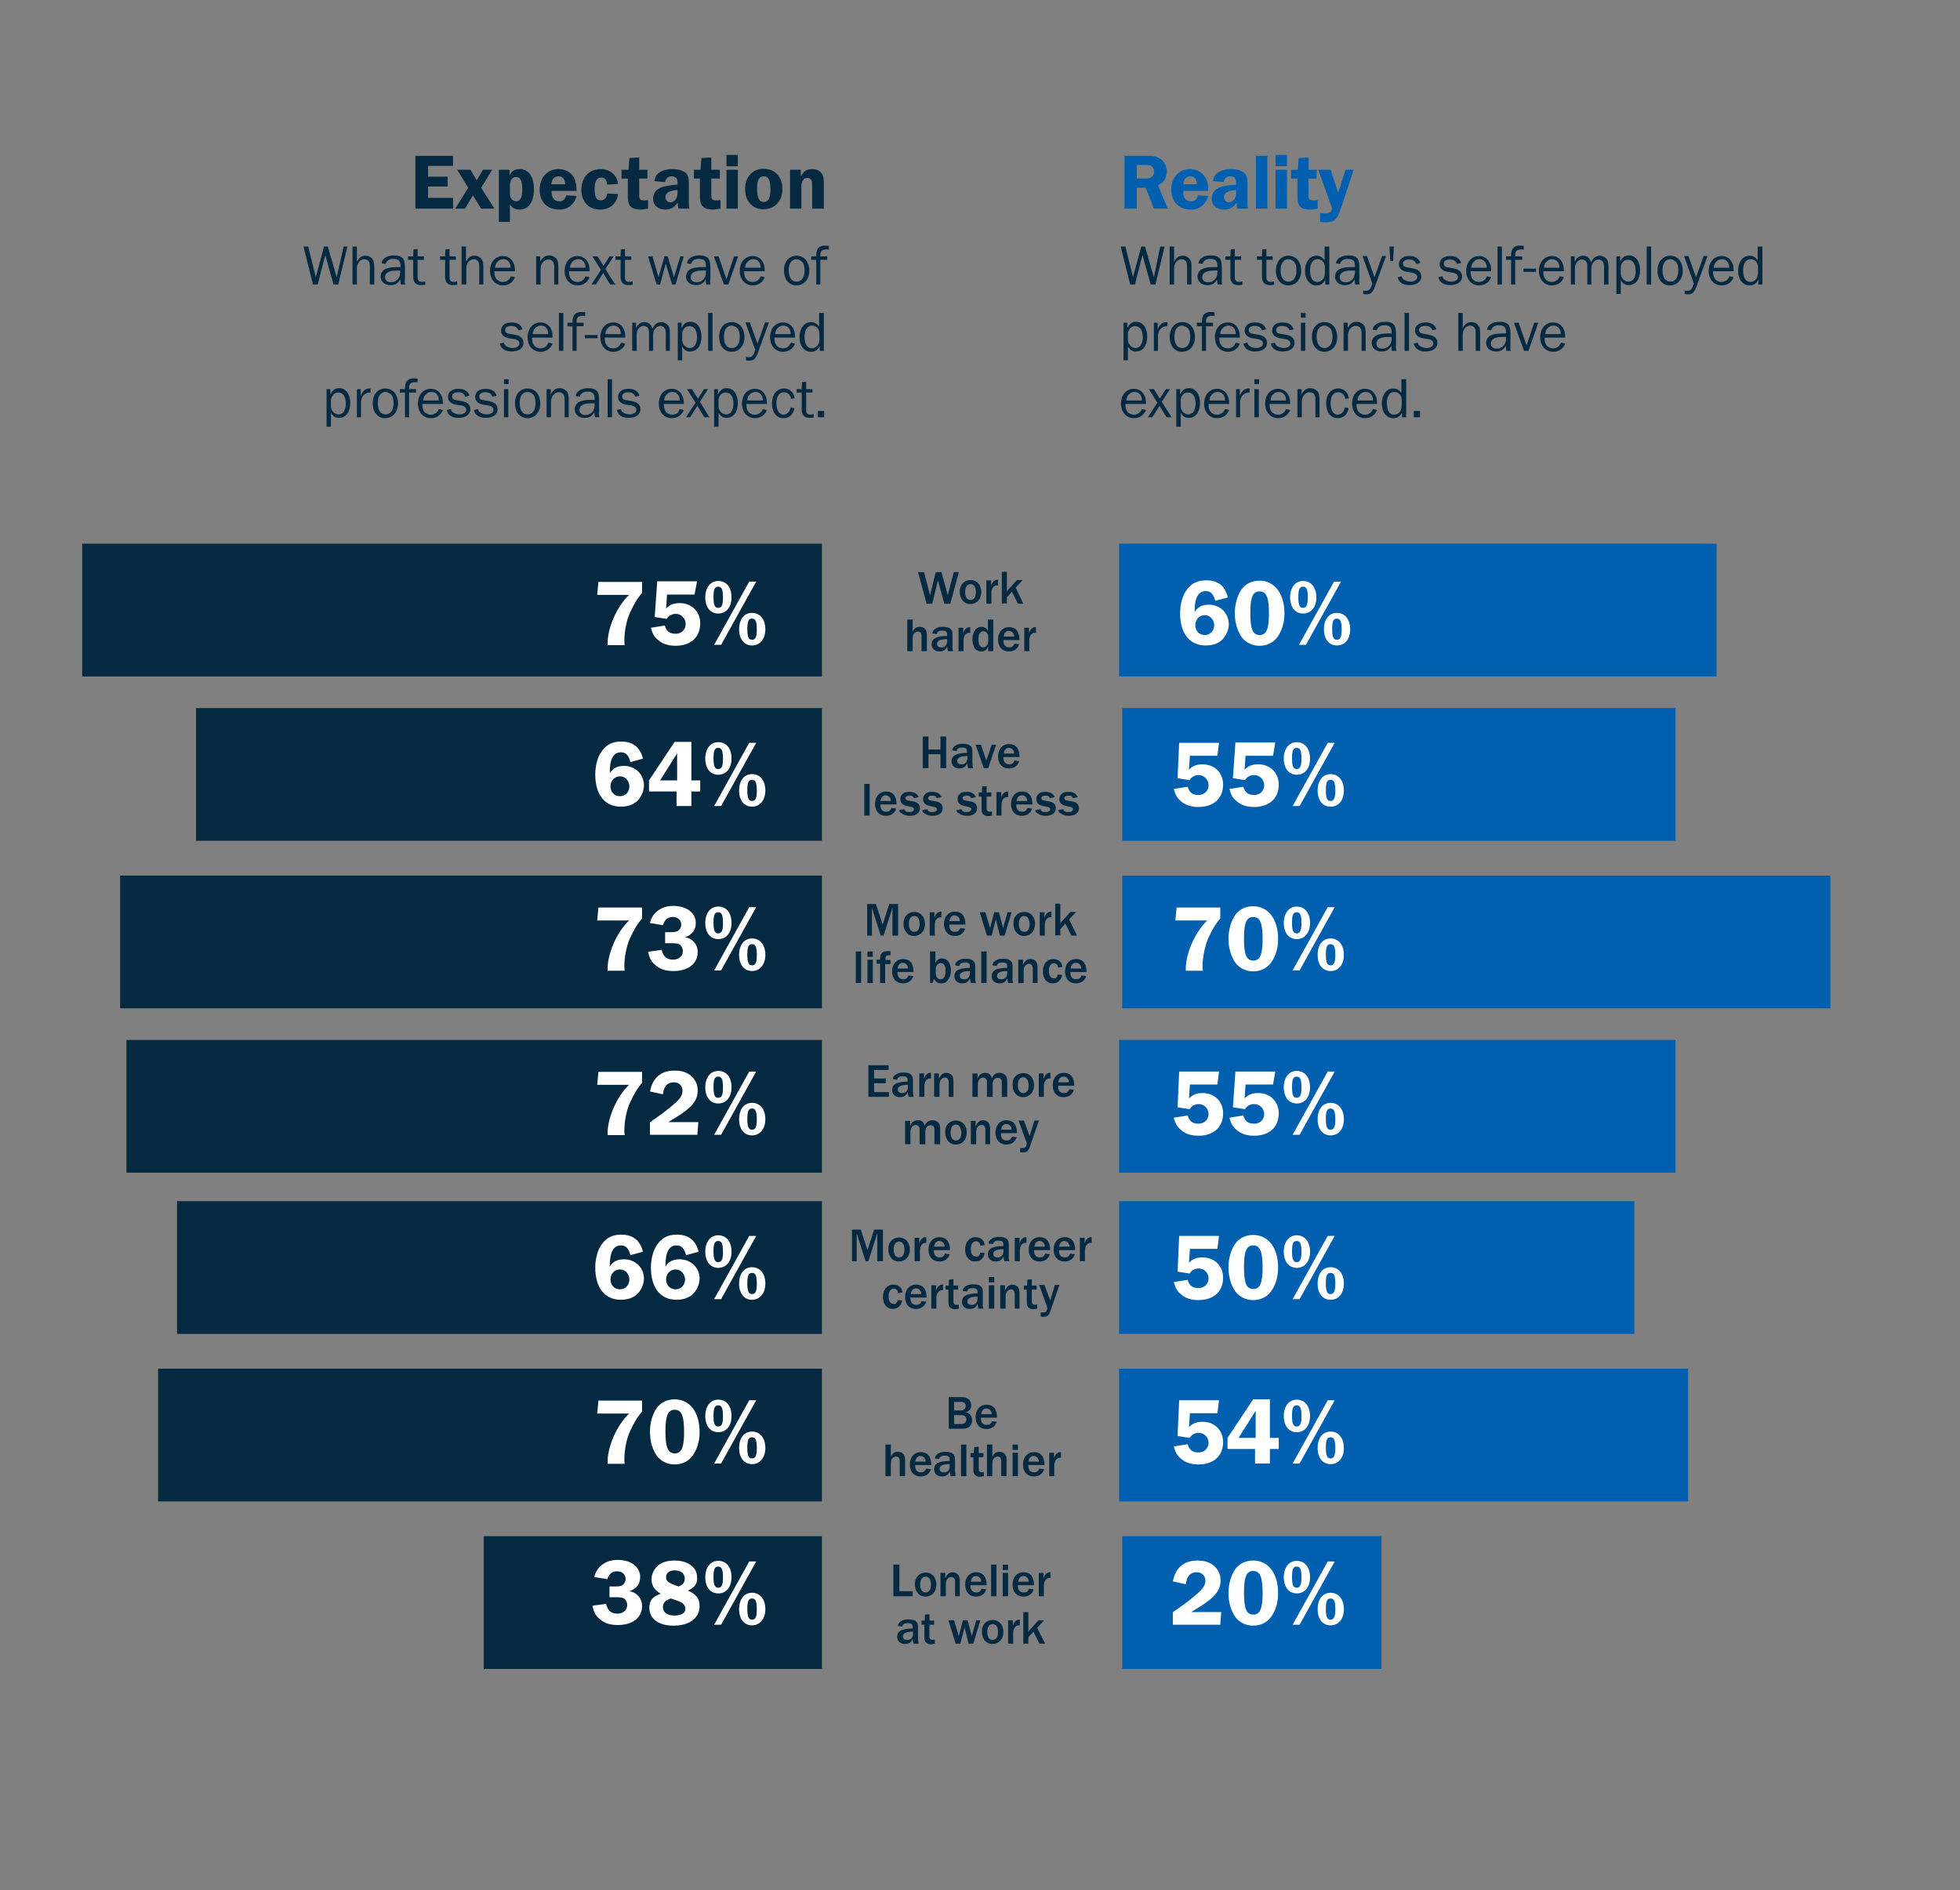 <?xml version="1.0" encoding="utf-8"?>
<!-- Generator: Adobe Illustrator 23.0.1, SVG Export Plug-In . SVG Version: 6.00 Build 0)  -->
<svg version="1.1" id="Layer_1" xmlns="http://www.w3.org/2000/svg" xmlns:xlink="http://www.w3.org/1999/xlink" x="0px" y="0px"
	 viewBox="0 0 620 598" style="enable-background:new 0 0 620 598;" xml:space="preserve">
<rect x="0" y="0" width="620" height="598" fill="#808080" stroke="none"/>
<style type="text/css">
	.st0{fill-rule:evenodd;clip-rule:evenodd;fill:#0060AF;}
	.st1{fill-rule:evenodd;clip-rule:evenodd;fill:#062942;}
	.st2{fill:#062942;}
	.st3{fill:#FFFFFF;}
	.st4{fill:#0060AF;}
</style>
<title>Group 15</title>
<desc>Created with Sketch.</desc>
<g id="Hi-Fi-Design">
	<g id="Tablet" transform="translate(-78, -10403)">
		<g id="Group-15" transform="translate(78, 10403)">
			<g id="Chart-Copy" transform="translate(26, 49)">
				<polygon id="Fill-1" class="st0" points="328,165 517,165 517,123 328,123 				"/>
				<polygon id="Fill-2" class="st1" points="0,165 234,165 234,123 0,123 				"/>
				<polygon id="Fill-3" class="st0" points="329,217 504,217 504,175 329,175 				"/>
				<polygon id="Fill-4" class="st1" points="36,217 234,217 234,175 36,175 				"/>
				<polygon id="Fill-5" class="st0" points="329,270 553,270 553,228 329,228 				"/>
				<polygon id="Fill-6" class="st1" points="12,270 234,270 234,228 12,228 				"/>
				<polygon id="Fill-7" class="st0" points="328,322 504,322 504,280 328,280 				"/>
				<polygon id="Fill-8" class="st1" points="14,322 234,322 234,280 14,280 				"/>
				<polygon id="Fill-9" class="st0" points="328,373 491,373 491,331 328,331 				"/>
				<polygon id="Fill-10" class="st1" points="30,373 234,373 234,331 30,331 				"/>
				<polygon id="Fill-11" class="st0" points="328,426 508,426 508,384 328,384 				"/>
				<polygon id="Fill-12" class="st1" points="24,426 234,426 234,384 24,384 				"/>
				<polygon id="Fill-13" class="st0" points="329,479 411,479 411,437 329,437 				"/>
				<polygon id="Fill-14" class="st1" points="127,479 234,479 234,437 127,437 				"/>
				<path id="Workharder" class="st2" d="M277.3,132l-2.7,10h-1.9l-2-7.4l-1.8,7.4h-1.8l-2.7-10h1.9l1.9,7.3l1.8-7.3h1.8l2,7.3
					l1.9-7.3H277.3z M281,134.5c1.2,0,2.1,0.5,2.8,1.5c0.4,0.7,0.6,1.4,0.6,2.3c0,2.3-1.4,3.8-3.5,3.8c-1.1,0-2-0.5-2.6-1.4
					c-0.5-0.7-0.7-1.6-0.7-2.5C277.6,136,279,134.5,281,134.5z M281,135.8c-1.1,0-1.7,0.9-1.7,2.5s0.6,2.5,1.7,2.5
					c1.1,0,1.7-0.9,1.7-2.5C282.7,136.7,282.1,135.8,281,135.8z M287.6,142H286v-7.4h1.5v1.8c0.3-1.3,1.2-2.1,2.2-2v1.8h-0.1l-0.3,0
					c-1,0-1.7,1-1.7,2.4V142z M297.7,142H296l-1.9-3.8l-1.6,1.8v1.9h-1.6v-10h1.6v6.2c0.1-0.2,0.2-0.3,0.3-0.4l2.9-3.2h1.8l-2.2,2.4
					L297.7,142z M267.2,157h-1.7v-4.8c0-0.9-0.4-1.4-1.1-1.4c-0.6,0-1.1,0.3-1.4,0.8c-0.2,0.4-0.3,0.9-0.3,1.6v3.8H261v-10h1.7v3.9
					c0.5-1.1,1.1-1.6,2.2-1.6c0.9,0,1.5,0.3,1.9,0.9c0.3,0.5,0.4,0.9,0.4,1.7V157z M275.5,157h-1.6c-0.2-0.5-0.2-0.9-0.3-1.5
					c-0.5,1.2-1.3,1.6-2.5,1.6c-1.4,0-2.4-0.9-2.4-2.3c0-1.2,0.7-1.9,2.1-2.3c0.8-0.2,1.5-0.3,2.8-0.3v-0.6c0-0.8-0.5-1.1-1.6-1.1
					c-1,0-1.5,0.3-1.7,1.1l-1.4-0.2c0.1-0.7,0.4-1.1,1-1.5c0.6-0.4,1.3-0.6,2.4-0.6c1.3,0,2.1,0.3,2.5,0.8c0.4,0.4,0.5,0.8,0.5,1.9
					v3.3C275.2,156,275.3,156.4,275.5,157z M273.6,153.9v-0.7c-2.1,0-3.2,0.5-3.2,1.5c0,0.7,0.5,1.1,1.3,1.1
					C272.8,155.9,273.6,155.1,273.6,153.9z M278.9,157h-1.7v-7.4h1.5v1.8c0.3-1.3,1.2-2.1,2.2-2v1.8h-0.1l-0.3,0c-1,0-1.7,1-1.7,2.4
					V157z M288.2,157h-1.6v-1.5c-0.5,1.1-1.1,1.6-2.2,1.6c-0.8,0-1.5-0.3-2-0.9c-0.5-0.7-0.8-1.9-0.8-3c0-1.2,0.4-2.3,1-3.1
					c0.5-0.5,1.1-0.8,1.9-0.8c0.9,0,1.6,0.4,2,1.3V147h1.7V157z M286.6,153.9v-1.3c0-0.6-0.1-1-0.4-1.3c-0.3-0.4-0.7-0.6-1.1-0.6
					c-1,0-1.6,0.9-1.6,2.6c0,1.6,0.5,2.5,1.5,2.5C285.9,155.8,286.6,155,286.6,153.9z M294.9,154.6l1.5,0.2
					c-0.5,1.5-1.6,2.3-3.3,2.3c-2.1,0-3.4-1.5-3.4-3.8c0-2.3,1.4-3.9,3.5-3.9c2.1,0,3.3,1.4,3.3,4.1h-5.1v0.2c0,1.4,0.7,2.1,1.8,2.1
					C294.1,155.8,294.5,155.5,294.9,154.6z M291.5,152.4h3.3c0-0.6-0.1-0.8-0.4-1.2c-0.3-0.4-0.8-0.6-1.3-0.6
					C292.2,150.6,291.6,151.3,291.5,152.4z M299.7,157H298v-7.4h1.5v1.8c0.3-1.3,1.2-2.1,2.2-2v1.8h-0.1l-0.3,0c-1,0-1.7,1-1.7,2.4
					V157z"/>
				<path id="Havelessstress" class="st2" d="M273.3,194h-1.8v-4.4h-3.8v4.4h-1.8v-10h1.8v4.1h3.8V184h1.8V194z M281.8,194h-1.6
					c-0.1-0.5-0.2-0.9-0.3-1.5c-0.5,1.2-1.3,1.6-2.5,1.6c-1.4,0-2.4-0.9-2.4-2.3c0-1.2,0.7-1.9,2.1-2.3c0.8-0.2,1.5-0.3,2.8-0.3
					v-0.6c0-0.8-0.5-1.1-1.6-1.1c-1,0-1.5,0.3-1.7,1.1l-1.4-0.2c0.1-0.7,0.4-1.1,1-1.5c0.6-0.4,1.3-0.6,2.4-0.6
					c1.3,0,2.1,0.3,2.5,0.8c0.4,0.4,0.5,0.8,0.5,1.9v3.3C281.6,193,281.7,193.4,281.8,194z M280,190.9v-0.7c-2.1,0-3.2,0.5-3.2,1.5
					c0,0.7,0.5,1.1,1.3,1.1C279.2,192.9,280,192.1,280,190.9z M289.1,186.6l-2.5,7.4h-1.4l-2.6-7.4h1.7l1.7,5l1.7-5H289.1z
					 M294.9,191.6l1.5,0.2c-0.5,1.5-1.6,2.3-3.3,2.3c-2.1,0-3.4-1.5-3.4-3.8c0-2.3,1.4-3.9,3.5-3.9c2.1,0,3.3,1.4,3.3,4.1h-5.1v0.2
					c0,1.4,0.7,2.1,1.8,2.1C294.1,192.8,294.6,192.5,294.9,191.6z M291.5,189.4h3.3c0-0.6-0.1-0.8-0.4-1.2c-0.3-0.4-0.8-0.6-1.3-0.6
					C292.2,187.6,291.6,188.3,291.5,189.4z M249.1,209h-1.7v-10h1.7V209z M256,206.6l1.5,0.2c-0.5,1.5-1.6,2.3-3.3,2.3
					c-2.1,0-3.4-1.5-3.4-3.8c0-2.3,1.4-3.9,3.5-3.9c2.1,0,3.3,1.4,3.3,4.1h-5.1v0.2c0,1.4,0.7,2.1,1.8,2.1
					C255.2,207.8,255.6,207.5,256,206.6z M252.5,204.4h3.3c0-0.6-0.1-0.8-0.4-1.2c-0.3-0.4-0.8-0.6-1.3-0.6
					C253.3,202.6,252.7,203.3,252.5,204.4z M258.4,207.3l1.6-0.3c0.3,0.7,0.7,0.9,1.6,0.9c0.9,0,1.5-0.3,1.5-0.9
					c0-0.4-0.3-0.6-0.8-0.7L261,206c-1.5-0.3-2.2-1-2.2-2.2c0-0.6,0.2-1.1,0.6-1.5c0.5-0.6,1.2-0.8,2.3-0.8c1.5,0,2.5,0.6,2.9,1.7
					l-1.5,0.3c-0.2-0.6-0.6-0.8-1.4-0.8c-0.8,0-1.3,0.3-1.3,0.8c0,0.4,0.3,0.7,1.1,0.8l1.6,0.3c1.2,0.2,1.9,1,1.9,2.1
					c0,1.5-1.3,2.4-3.2,2.4c-0.9,0-1.8-0.2-2.4-0.7C258.8,208.2,258.6,207.9,258.4,207.3z M265.7,207.3l1.6-0.3
					c0.3,0.7,0.7,0.9,1.6,0.9c0.9,0,1.5-0.3,1.5-0.9c0-0.4-0.3-0.6-0.8-0.7l-1.4-0.3c-1.5-0.3-2.2-1-2.2-2.2c0-0.6,0.2-1.1,0.6-1.5
					c0.5-0.6,1.2-0.8,2.3-0.8c1.5,0,2.5,0.6,2.9,1.7l-1.5,0.3c-0.2-0.6-0.6-0.8-1.4-0.8c-0.8,0-1.3,0.3-1.3,0.8
					c0,0.4,0.3,0.7,1.1,0.8l1.6,0.3c1.2,0.2,1.9,1,1.9,2.1c0,1.5-1.3,2.4-3.2,2.4c-0.9,0-1.8-0.2-2.4-0.7
					C266,208.2,265.9,207.9,265.7,207.3z M276.5,207.3l1.6-0.3c0.3,0.7,0.7,0.9,1.6,0.9c0.9,0,1.5-0.3,1.5-0.9
					c0-0.4-0.3-0.6-0.8-0.7l-1.3-0.3c-1.5-0.3-2.2-1-2.2-2.2c0-0.6,0.2-1.1,0.6-1.5c0.5-0.6,1.2-0.8,2.3-0.8c1.5,0,2.5,0.6,2.9,1.7
					l-1.5,0.3c-0.2-0.6-0.6-0.8-1.4-0.8c-0.8,0-1.3,0.3-1.3,0.8c0,0.4,0.3,0.7,1.1,0.8l1.6,0.3c1.2,0.2,1.9,1,1.9,2.1
					c0,1.5-1.3,2.4-3.2,2.4c-0.9,0-1.8-0.2-2.4-0.7C276.9,208.2,276.7,207.9,276.5,207.3z M287.8,207.7v1.3
					c-0.5,0.1-0.9,0.2-1.2,0.2c-0.6,0-1.2-0.2-1.6-0.6c-0.4-0.4-0.5-0.8-0.5-1.8v-3.8h-0.9v-1.3h1l0.1-1.9l1.4-0.1v2h1.5v1.3h-1.5
					v3.6c0,0.9,0.3,1.2,1.2,1.2C287.5,207.7,287.7,207.7,287.8,207.7z M290.9,209h-1.7v-7.4h1.5v1.8c0.3-1.3,1.2-2.1,2.2-2v1.8h-0.1
					l-0.3,0c-1,0-1.7,1-1.7,2.4V209z M299,206.6l1.5,0.2c-0.5,1.5-1.6,2.3-3.3,2.3c-2.1,0-3.4-1.5-3.4-3.8c0-2.3,1.4-3.9,3.5-3.9
					c2.1,0,3.3,1.4,3.3,4.1h-5.1v0.2c0,1.4,0.7,2.1,1.8,2.1C298.2,207.8,298.7,207.5,299,206.6z M295.6,204.4h3.3
					c0-0.6-0.1-0.8-0.4-1.2c-0.3-0.4-0.8-0.6-1.3-0.6C296.3,202.6,295.7,203.3,295.6,204.4z M301.5,207.3l1.6-0.3
					c0.3,0.7,0.7,0.9,1.6,0.9c0.9,0,1.5-0.3,1.5-0.9c0-0.4-0.3-0.6-0.8-0.7L304,206c-1.5-0.3-2.2-1-2.2-2.2c0-0.6,0.2-1.1,0.6-1.5
					c0.5-0.6,1.2-0.8,2.3-0.8c1.5,0,2.5,0.6,2.9,1.7l-1.5,0.3c-0.2-0.6-0.6-0.8-1.4-0.8c-0.8,0-1.3,0.3-1.3,0.8
					c0,0.4,0.3,0.7,1.1,0.8l1.6,0.3c1.2,0.2,1.9,1,1.9,2.1c0,1.5-1.3,2.4-3.2,2.4c-0.9,0-1.8-0.2-2.4-0.7
					C301.8,208.2,301.6,207.9,301.5,207.3z M308.7,207.3l1.6-0.3c0.3,0.7,0.7,0.9,1.6,0.9c0.9,0,1.5-0.3,1.5-0.9
					c0-0.4-0.3-0.6-0.8-0.7l-1.3-0.3c-1.5-0.3-2.2-1-2.2-2.2c0-0.6,0.2-1.1,0.6-1.5c0.5-0.6,1.2-0.8,2.3-0.8c1.5,0,2.5,0.6,2.9,1.7
					l-1.5,0.3c-0.2-0.6-0.6-0.8-1.4-0.8c-0.8,0-1.3,0.3-1.3,0.8c0,0.4,0.3,0.7,1.1,0.8l1.6,0.3c1.2,0.2,1.9,1,1.9,2.1
					c0,1.5-1.3,2.4-3.2,2.4c-0.9,0-1.8-0.2-2.4-0.7C309.1,208.2,308.9,207.9,308.7,207.3z"/>
				<path id="Moreworklifebalance" class="st2" d="M258.1,247h-1.8v-8.8l-2.8,8.8h-0.9l-2.8-8.8v8.8h-1.5v-10h2.8l2.1,6.5l2.1-6.5
					h2.8V247z M263.2,239.5c1.2,0,2.1,0.5,2.8,1.5c0.4,0.7,0.6,1.4,0.6,2.3c0,2.3-1.4,3.8-3.5,3.8c-1.1,0-2-0.5-2.6-1.4
					c-0.5-0.7-0.7-1.6-0.7-2.5C259.8,241,261.2,239.5,263.2,239.5z M263.2,240.8c-1.1,0-1.7,0.9-1.7,2.5s0.6,2.5,1.7,2.5
					c1.1,0,1.7-0.9,1.7-2.5C264.9,241.7,264.3,240.8,263.2,240.8z M269.8,247h-1.7v-7.4h1.5v1.8c0.3-1.3,1.2-2.1,2.2-2v1.8h-0.1
					l-0.3,0c-1,0-1.7,1-1.7,2.4V247z M277.8,244.6l1.5,0.2c-0.5,1.5-1.6,2.3-3.3,2.3c-2.1,0-3.4-1.5-3.4-3.8c0-2.3,1.4-3.9,3.5-3.9
					c2.1,0,3.3,1.4,3.3,4.1h-5.1v0.2c0,1.4,0.7,2.1,1.8,2.1C276.9,245.8,277.4,245.5,277.8,244.6z M274.3,242.4h3.3
					c0-0.6-0.1-0.8-0.4-1.2c-0.3-0.4-0.8-0.6-1.3-0.6C275.1,240.6,274.5,241.3,274.3,242.4z M294,239.6l-2.2,7.4h-1.5l-1.3-5.2
					l-1.3,5.2h-1.5l-2.3-7.4h1.8l1.5,5l1.3-5h1.5l1.3,5l1.4-5H294z M298,239.5c1.2,0,2.1,0.5,2.8,1.5c0.4,0.7,0.6,1.4,0.6,2.3
					c0,2.3-1.4,3.8-3.5,3.8c-1.1,0-2-0.5-2.6-1.4c-0.5-0.7-0.7-1.6-0.7-2.5C294.5,241,295.9,239.5,298,239.5z M298,240.8
					c-1.1,0-1.7,0.9-1.7,2.5s0.6,2.5,1.7,2.5c1.1,0,1.7-0.9,1.7-2.5C299.6,241.7,299,240.8,298,240.8z M304.6,247h-1.7v-7.4h1.5v1.8
					c0.3-1.3,1.2-2.1,2.2-2v1.8h-0.1l-0.3,0c-1,0-1.7,1-1.7,2.4V247z M314.7,247h-1.8l-1.9-3.8l-1.6,1.8v1.9h-1.6v-10h1.6v6.2
					c0.1-0.2,0.2-0.3,0.3-0.4l2.9-3.2h1.8l-2.2,2.4L314.7,247z M246.4,262h-1.7v-10h1.7V262z M250.1,262h-1.7v-7.4h1.7V262z
					 M250.1,253.7h-1.7V252h1.7V253.7z M254,262h-1.6v-6.1h-1.1v-1.3h1.1c0-1.2,0.1-1.6,0.6-2.1c0.4-0.5,1-0.6,2.1-0.6
					c0.2,0,0.3,0,0.6,0v1.3c-0.2,0-0.3,0-0.4,0c-0.5,0-0.9,0.1-1,0.3c-0.1,0.2-0.2,0.3-0.2,1.2h1.6v1.3H254V262z M261.4,259.6
					l1.5,0.2c-0.5,1.5-1.6,2.3-3.3,2.3c-2.1,0-3.4-1.5-3.4-3.8c0-2.3,1.4-3.9,3.5-3.9c2.1,0,3.3,1.4,3.3,4.1h-5.1v0.2
					c0,1.4,0.7,2.1,1.8,2.1C260.6,260.8,261,260.5,261.4,259.6z M257.9,257.4h3.3c0-0.6-0.1-0.8-0.4-1.2c-0.3-0.4-0.8-0.6-1.3-0.6
					C258.7,255.6,258.1,256.3,257.9,257.4z M269,262h-0.8v-10h1.7v3.6c0.6-1,1.1-1.4,2.1-1.4c1.7,0,2.8,1.5,2.8,3.9
					c0,1.2-0.3,2.1-0.9,2.9c-0.6,0.8-1.2,1.1-2.2,1.1c-1,0-1.6-0.4-2.3-1.4L269,262z M270,257.7v1.1c0,1.2,0.6,2,1.5,2
					c0.5,0,0.9-0.2,1.2-0.7c0.3-0.5,0.4-0.9,0.4-2c0-1-0.1-1.4-0.4-1.8c-0.2-0.4-0.7-0.6-1.1-0.6C270.6,255.7,270,256.5,270,257.7z
					 M282.7,262h-1.6c-0.1-0.5-0.2-0.9-0.3-1.5c-0.5,1.2-1.3,1.6-2.5,1.6c-1.4,0-2.4-0.9-2.4-2.3c0-1.2,0.7-2,2.1-2.3
					c0.8-0.2,1.5-0.3,2.8-0.3v-0.6c0-0.8-0.5-1.1-1.6-1.1c-1,0-1.5,0.3-1.7,1.1l-1.4-0.2c0.1-0.7,0.4-1.1,1-1.5
					c0.6-0.4,1.3-0.6,2.4-0.6c1.3,0,2.1,0.3,2.5,0.8c0.4,0.4,0.5,0.8,0.5,1.9v3.3C282.5,261,282.5,261.4,282.7,262z M280.8,258.9
					v-0.7c-2.1,0-3.2,0.5-3.2,1.5c0,0.7,0.5,1.1,1.3,1.1C280.1,260.9,280.8,260.1,280.8,258.9z M286.1,262h-1.7v-10h1.7V262z
					 M294.5,262h-1.6c-0.1-0.5-0.2-0.9-0.3-1.5c-0.5,1.2-1.3,1.6-2.5,1.6c-1.4,0-2.4-0.9-2.4-2.3c0-1.2,0.7-2,2.1-2.3
					c0.8-0.2,1.5-0.3,2.8-0.3v-0.6c0-0.8-0.5-1.1-1.6-1.1c-1,0-1.5,0.3-1.7,1.1l-1.4-0.2c0.1-0.7,0.4-1.1,1-1.5
					c0.6-0.4,1.3-0.6,2.4-0.6c1.3,0,2.1,0.3,2.5,0.8c0.4,0.4,0.5,0.8,0.5,1.9v3.3C294.2,261,294.3,261.4,294.5,262z M292.6,258.9
					v-0.7c-2.1,0-3.2,0.5-3.2,1.5c0,0.7,0.5,1.1,1.3,1.1C291.8,260.9,292.6,260.1,292.6,258.9z M302.4,262h-1.7v-4.6
					c0-0.9-0.5-1.5-1.2-1.5c-0.6,0-1.1,0.4-1.4,0.9c-0.2,0.4-0.3,0.8-0.3,1.4v3.8h-1.7v-7.4h1.5v1.7c0.6-1.3,1.3-1.9,2.3-1.9
					c0.9,0,1.7,0.4,2,1.1c0.2,0.4,0.3,0.9,0.3,1.7V262z M308.6,259.3l1.4,0.1c-0.2,0.8-0.3,1.2-0.7,1.6c-0.5,0.7-1.3,1.1-2.3,1.1
					c-1.9,0-3.1-1.5-3.1-3.8c0-2.3,1.3-3.9,3.3-3.9c0.9,0,1.7,0.3,2.2,0.9c0.4,0.4,0.5,0.8,0.7,1.6l-1.4,0.2
					c-0.1-0.9-0.6-1.4-1.3-1.4c-1,0-1.6,0.9-1.6,2.5c0,1.5,0.6,2.3,1.5,2.3C307.9,260.7,308.4,260.2,308.6,259.3z M316.1,259.6
					l1.5,0.2c-0.5,1.5-1.6,2.3-3.3,2.3c-2.1,0-3.4-1.5-3.4-3.8c0-2.3,1.4-3.9,3.5-3.9c2.1,0,3.3,1.4,3.3,4.1h-5.1v0.2
					c0,1.4,0.7,2.1,1.8,2.1C315.3,260.8,315.8,260.5,316.1,259.6z M312.7,257.4h3.3c0-0.6-0.1-0.8-0.4-1.2c-0.3-0.4-0.8-0.6-1.3-0.6
					C313.4,255.6,312.8,256.3,312.7,257.4z"/>
				<path id="Earnmoremoney" class="st2" d="M255.2,298h-6.5v-10h6.4v1.5h-4.6v2.7h3.7v1.5h-3.7v2.8h4.7V298z M263,298h-1.6
					c-0.1-0.5-0.2-0.9-0.3-1.5c-0.5,1.2-1.3,1.6-2.5,1.6c-1.4,0-2.4-0.9-2.4-2.3c0-1.2,0.7-2,2.1-2.3c0.8-0.2,1.5-0.3,2.8-0.3v-0.6
					c0-0.8-0.5-1.1-1.6-1.1c-1,0-1.5,0.3-1.7,1.1l-1.4-0.2c0.1-0.7,0.4-1.1,1-1.5c0.6-0.4,1.3-0.6,2.4-0.6c1.3,0,2.1,0.3,2.5,0.8
					c0.4,0.4,0.5,0.8,0.5,1.9v3.3C262.8,297,262.9,297.4,263,298z M261.2,294.9v-0.7c-2.1,0-3.2,0.5-3.2,1.5c0,0.7,0.5,1.1,1.3,1.1
					C260.4,296.9,261.2,296.1,261.2,294.9z M266.5,298h-1.7v-7.4h1.5v1.8c0.3-1.3,1.2-2.1,2.2-2v1.8h-0.1l-0.3,0
					c-1,0-1.7,1.1-1.7,2.4V298z M275.8,298h-1.7v-4.6c0-0.9-0.4-1.5-1.2-1.5c-0.6,0-1.1,0.4-1.4,0.9c-0.2,0.4-0.3,0.8-0.3,1.4v3.8
					h-1.7v-7.4h1.5v1.7c0.6-1.3,1.3-1.9,2.3-1.9c0.9,0,1.7,0.5,2,1.1c0.2,0.4,0.3,0.9,0.3,1.7V298z M292.7,298h-1.8v-4.6
					c0-0.9-0.4-1.4-1.3-1.4c-1,0-1.6,0.8-1.6,2.1v3.9h-1.8v-4.6c0-0.5,0-0.6-0.2-0.9c-0.2-0.4-0.6-0.6-1-0.6c-1,0-1.7,0.9-1.7,2.2
					v3.9h-1.7v-7.4h1.6v1.6c0.3-0.6,0.5-0.9,0.8-1.2c0.4-0.4,1-0.6,1.6-0.6c1.1,0,1.8,0.5,2.1,1.7c0.6-1.2,1.4-1.7,2.5-1.7
					c1.4,0,2.4,1,2.4,2.3V298z M297.7,290.5c1.2,0,2.1,0.5,2.8,1.5c0.4,0.7,0.6,1.4,0.6,2.3c0,2.3-1.4,3.8-3.5,3.8
					c-1.1,0-2-0.5-2.6-1.4c-0.5-0.7-0.7-1.6-0.7-2.5C294.2,292,295.6,290.5,297.7,290.5z M297.7,291.8c-1.1,0-1.7,0.9-1.7,2.5
					c0,1.6,0.6,2.5,1.7,2.5c1.1,0,1.7-0.9,1.7-2.5C299.3,292.7,298.7,291.8,297.7,291.8z M304.3,298h-1.7v-7.4h1.5v1.8
					c0.3-1.3,1.2-2.1,2.2-2v1.8h-0.1l-0.3,0c-1,0-1.7,1.1-1.7,2.4V298z M312.2,295.6l1.5,0.2c-0.5,1.5-1.6,2.3-3.3,2.3
					c-2.1,0-3.4-1.5-3.4-3.8c0-2.3,1.4-3.9,3.5-3.9c2.1,0,3.3,1.4,3.3,4.1h-5.1v0.2c0,1.4,0.7,2.1,1.8,2.1
					C311.4,296.8,311.9,296.5,312.2,295.6z M308.8,293.4h3.3c0-0.6-0.1-0.8-0.4-1.2c-0.3-0.4-0.8-0.6-1.3-0.6
					C309.5,291.6,308.9,292.3,308.8,293.4z M271.4,313h-1.8v-4.6c0-0.9-0.4-1.4-1.3-1.4c-1,0-1.6,0.8-1.6,2.1v3.9h-1.8v-4.6
					c0-0.5,0-0.6-0.2-0.9c-0.2-0.4-0.6-0.6-1-0.6c-1,0-1.7,0.9-1.7,2.2v3.9h-1.7v-7.4h1.6v1.6c0.3-0.6,0.5-0.9,0.8-1.2
					c0.4-0.4,1-0.6,1.7-0.6c1.1,0,1.8,0.5,2.1,1.7c0.6-1.2,1.4-1.7,2.5-1.7c1.4,0,2.4,1,2.4,2.3V313z M276.4,305.5
					c1.2,0,2.1,0.5,2.8,1.5c0.4,0.7,0.6,1.4,0.6,2.3c0,2.3-1.4,3.8-3.5,3.8c-1.1,0-2-0.5-2.6-1.4c-0.5-0.7-0.7-1.6-0.7-2.5
					C272.9,307,274.3,305.5,276.4,305.5z M276.4,306.8c-1.1,0-1.7,0.9-1.7,2.5c0,1.6,0.6,2.5,1.7,2.5c1.1,0,1.7-0.9,1.7-2.5
					C278,307.7,277.4,306.8,276.4,306.8z M287.4,313h-1.7v-4.6c0-0.9-0.4-1.5-1.2-1.5c-0.6,0-1.1,0.4-1.4,0.9
					c-0.2,0.4-0.3,0.8-0.3,1.4v3.8h-1.7v-7.4h1.5v1.7c0.6-1.3,1.3-1.9,2.3-1.9c0.9,0,1.7,0.5,2,1.1c0.2,0.4,0.3,0.9,0.3,1.7V313z
					 M294.1,310.6l1.5,0.2c-0.5,1.5-1.6,2.3-3.3,2.3c-2.1,0-3.4-1.5-3.4-3.8c0-2.3,1.4-3.9,3.5-3.9c2.1,0,3.3,1.4,3.3,4.1h-5.1v0.2
					c0,1.4,0.7,2.1,1.8,2.1C293.3,311.8,293.8,311.5,294.1,310.6z M290.7,308.4h3.3c0-0.6-0.1-0.8-0.4-1.2c-0.3-0.4-0.8-0.6-1.3-0.6
					C291.4,306.6,290.8,307.3,290.7,308.4z M302.6,305.6l-2.9,8.4c-0.4,1.1-1,1.6-2,1.6c-0.2,0-0.6,0-1-0.1v-1.3c0.3,0,0.6,0,0.8,0
					c0.5,0,0.8-0.1,1-0.4c0.1-0.2,0.3-0.8,0.3-0.9c0,0-0.1-0.2-0.1-0.5l-2.5-6.9h1.7l1.8,4.9l1.5-4.9H302.6z"/>
				<path id="Morecareercertainty" class="st2" d="M253.3,350h-1.8v-8.8l-2.8,8.8h-0.9l-2.8-8.8v8.8h-1.5v-10h2.8l2.1,6.5l2.1-6.5
					h2.8V350z M258.4,342.5c1.2,0,2.1,0.5,2.8,1.5c0.4,0.7,0.6,1.4,0.6,2.3c0,2.3-1.4,3.8-3.5,3.8c-1.1,0-2-0.5-2.6-1.4
					c-0.5-0.7-0.7-1.6-0.7-2.5C254.9,344,256.4,342.5,258.4,342.5z M258.4,343.8c-1.1,0-1.7,0.9-1.7,2.5c0,1.6,0.6,2.5,1.7,2.5
					c1.1,0,1.7-0.9,1.7-2.5C260.1,344.7,259.5,343.8,258.4,343.8z M265,350h-1.7v-7.4h1.5v1.8c0.3-1.3,1.2-2.1,2.2-2v1.8H267l-0.3,0
					c-1,0-1.7,1.1-1.7,2.4V350z M272.9,347.6l1.5,0.2c-0.5,1.5-1.6,2.3-3.3,2.3c-2.1,0-3.4-1.5-3.4-3.8c0-2.3,1.4-3.9,3.5-3.9
					c2.1,0,3.3,1.4,3.3,4.1h-5.1v0.2c0,1.4,0.7,2.1,1.8,2.1C272.1,348.8,272.6,348.5,272.9,347.6z M269.5,345.4h3.3
					c0-0.6-0.1-0.8-0.4-1.2c-0.3-0.4-0.8-0.6-1.3-0.6C270.2,343.6,269.6,344.3,269.5,345.4z M284.1,347.3l1.4,0.1
					c-0.2,0.8-0.3,1.2-0.7,1.6c-0.5,0.7-1.4,1.1-2.3,1.1c-1.9,0-3.2-1.5-3.2-3.8c0-2.3,1.3-3.9,3.3-3.9c0.9,0,1.7,0.3,2.2,0.9
					c0.4,0.4,0.5,0.8,0.7,1.6l-1.4,0.2c-0.1-0.9-0.6-1.4-1.4-1.4c-1,0-1.6,0.9-1.6,2.5c0,1.5,0.6,2.3,1.5,2.3
					C283.4,348.7,283.9,348.2,284.1,347.3z M293.3,350h-1.6c-0.1-0.5-0.2-0.9-0.3-1.5c-0.5,1.2-1.3,1.6-2.5,1.6
					c-1.4,0-2.4-0.9-2.4-2.3c0-1.2,0.7-2,2.1-2.3c0.8-0.2,1.5-0.3,2.8-0.3v-0.6c0-0.8-0.5-1.1-1.6-1.1c-1,0-1.5,0.3-1.7,1.1
					l-1.4-0.2c0.1-0.7,0.4-1.1,1-1.5c0.6-0.4,1.3-0.6,2.4-0.6c1.3,0,2.1,0.3,2.5,0.8c0.4,0.4,0.5,0.8,0.5,1.9v3.3
					C293,349,293.1,349.4,293.3,350z M291.4,346.9v-0.7c-2.1,0-3.2,0.5-3.2,1.5c0,0.7,0.5,1.1,1.3,1.1
					C290.6,348.9,291.4,348.1,291.4,346.9z M296.7,350H295v-7.4h1.5v1.8c0.3-1.3,1.2-2.1,2.2-2v1.8h-0.1l-0.3,0
					c-1,0-1.7,1.1-1.7,2.4V350z M304.6,347.6l1.5,0.2c-0.5,1.5-1.6,2.3-3.3,2.3c-2.1,0-3.4-1.5-3.4-3.8c0-2.3,1.4-3.9,3.5-3.9
					c2.1,0,3.3,1.4,3.3,4.1h-5.1v0.2c0,1.4,0.7,2.1,1.8,2.1C303.8,348.8,304.3,348.5,304.6,347.6z M301.2,345.4h3.3
					c0-0.6-0.1-0.8-0.4-1.2c-0.3-0.4-0.8-0.6-1.3-0.6C301.9,343.6,301.3,344.3,301.2,345.4z M312.5,347.6l1.5,0.2
					c-0.5,1.5-1.6,2.3-3.3,2.3c-2.1,0-3.4-1.5-3.4-3.8c0-2.3,1.4-3.9,3.5-3.9c2.1,0,3.3,1.4,3.3,4.1H309v0.2c0,1.4,0.7,2.1,1.8,2.1
					C311.7,348.8,312.1,348.5,312.5,347.6z M309,345.4h3.3c0-0.6-0.1-0.8-0.4-1.2c-0.3-0.4-0.8-0.6-1.3-0.6
					C309.8,343.6,309.2,344.3,309,345.4z M317.3,350h-1.7v-7.4h1.5v1.8c0.3-1.3,1.2-2.1,2.2-2v1.8h-0.1l-0.3,0c-1,0-1.7,1.1-1.7,2.4
					V350z M258,362.3l1.4,0.1c-0.2,0.8-0.3,1.2-0.7,1.6c-0.5,0.7-1.4,1.1-2.3,1.1c-1.9,0-3.1-1.5-3.1-3.8c0-2.3,1.3-3.9,3.3-3.9
					c0.9,0,1.7,0.3,2.2,0.9c0.4,0.4,0.5,0.8,0.7,1.6l-1.4,0.2c-0.1-0.9-0.6-1.4-1.4-1.4c-1,0-1.6,0.9-1.6,2.5c0,1.5,0.6,2.3,1.5,2.3
					C257.3,363.7,257.8,363.2,258,362.3z M265.5,362.6l1.5,0.2c-0.5,1.5-1.6,2.3-3.3,2.3c-2.1,0-3.4-1.5-3.4-3.8
					c0-2.3,1.4-3.9,3.5-3.9c2.1,0,3.3,1.4,3.3,4.1h-5.1v0.2c0,1.4,0.7,2.1,1.8,2.1C264.7,363.8,265.2,363.5,265.5,362.6z
					 M262.1,360.4h3.3c0-0.6-0.1-0.8-0.4-1.2c-0.3-0.4-0.8-0.6-1.3-0.6C262.8,358.6,262.2,359.3,262.1,360.4z M270.3,365h-1.7v-7.4
					h1.5v1.8c0.3-1.3,1.2-2.1,2.2-2v1.8h-0.1l-0.3,0c-1,0-1.7,1.1-1.7,2.4V365z M277.3,363.7v1.3c-0.5,0.1-0.9,0.2-1.2,0.2
					c-0.6,0-1.2-0.2-1.6-0.6c-0.4-0.4-0.5-0.8-0.5-1.8v-3.8h-0.9v-1.3h1l0.1-1.9l1.4-0.1v2h1.5v1.3h-1.5v3.6c0,0.9,0.3,1.2,1.2,1.2
					C277,363.7,277.2,363.7,277.3,363.7z M285.1,365h-1.6c-0.1-0.5-0.2-0.9-0.3-1.5c-0.5,1.2-1.3,1.6-2.5,1.6
					c-1.4,0-2.4-0.9-2.4-2.3c0-1.2,0.7-2,2.1-2.3c0.8-0.2,1.5-0.3,2.8-0.3v-0.6c0-0.8-0.5-1.1-1.6-1.1c-1,0-1.5,0.3-1.7,1.1
					l-1.4-0.2c0.1-0.7,0.4-1.1,1-1.5c0.6-0.4,1.3-0.6,2.4-0.6c1.3,0,2.1,0.3,2.5,0.8c0.4,0.4,0.5,0.8,0.5,1.9v3.3
					C284.8,364,284.9,364.4,285.1,365z M283.2,361.9v-0.7c-2.1,0-3.2,0.5-3.2,1.5c0,0.7,0.5,1.1,1.3,1.1
					C282.4,363.9,283.2,363.1,283.2,361.9z M288.5,365h-1.7v-7.4h1.7V365z M288.5,356.7h-1.7V355h1.7V356.7z M296.6,365H295v-4.6
					c0-0.9-0.5-1.5-1.2-1.5c-0.6,0-1.1,0.4-1.4,0.9c-0.2,0.4-0.3,0.8-0.3,1.4v3.8h-1.7v-7.4h1.5v1.7c0.6-1.3,1.3-1.9,2.3-1.9
					c0.9,0,1.7,0.5,2,1.1c0.2,0.4,0.3,0.9,0.3,1.7V365z M302.1,363.7v1.3c-0.5,0.1-0.9,0.2-1.2,0.2c-0.6,0-1.2-0.2-1.6-0.6
					c-0.4-0.4-0.5-0.8-0.5-1.8v-3.8h-0.9v-1.3h1l0.1-1.9l1.4-0.1v2h1.5v1.3h-1.5v3.6c0,0.9,0.3,1.2,1.2,1.2
					C301.7,363.7,301.9,363.7,302.1,363.7z M309.1,357.6l-2.9,8.4c-0.4,1.1-1,1.6-2,1.6c-0.2,0-0.6,0-1-0.1v-1.3c0.3,0,0.6,0,0.8,0
					c0.5,0,0.8-0.1,1-0.4c0.1-0.2,0.3-0.8,0.3-0.9c0,0-0.1-0.2-0.1-0.5l-2.5-6.9h1.7l1.8,4.9l1.5-4.9H309.1z"/>
				<path id="Behealthier" class="st2" d="M274.1,403v-10h3.9c1.1,0,1.6,0.1,2.2,0.5c0.6,0.4,1,1.2,1,2.1c0,1.2-0.6,1.9-1.8,2.2
					c0.6,0.1,0.9,0.2,1.2,0.5c0.6,0.4,0.9,1.2,0.9,2c0,0.8-0.3,1.5-0.8,2c-0.5,0.5-1.2,0.7-2.3,0.7H274.1z M275.8,401.5h2.3
					c1,0,1.6-0.6,1.6-1.4c0-0.9-0.6-1.4-1.6-1.4h-2.3V401.5z M275.8,397.2h2.2c0.9,0,1.5-0.6,1.5-1.4c0-0.8-0.6-1.3-1.5-1.3h-2.2
					V397.2z M287.8,400.6l1.5,0.2c-0.5,1.5-1.6,2.3-3.3,2.3c-2.1,0-3.4-1.5-3.4-3.8c0-2.3,1.4-3.9,3.5-3.9c2.1,0,3.3,1.4,3.3,4.1
					h-5.1v0.2c0,1.4,0.7,2.1,1.8,2.1C287,401.8,287.5,401.5,287.8,400.6z M284.4,398.4h3.3c0-0.6-0.1-0.8-0.4-1.2
					c-0.3-0.4-0.8-0.6-1.3-0.6C285.1,396.6,284.5,397.3,284.4,398.4z M260.3,418h-1.7v-4.8c0-0.9-0.4-1.4-1.1-1.4
					c-0.6,0-1.1,0.3-1.4,0.8c-0.2,0.4-0.3,0.9-0.3,1.6v3.8h-1.7v-10h1.7v3.9c0.5-1.1,1.1-1.6,2.2-1.6c0.9,0,1.5,0.3,1.9,0.9
					c0.3,0.5,0.4,0.9,0.4,1.7V418z M267,415.6l1.5,0.2c-0.5,1.5-1.6,2.3-3.3,2.3c-2.1,0-3.4-1.5-3.4-3.8c0-2.3,1.4-3.9,3.5-3.9
					c2.1,0,3.3,1.4,3.3,4.1h-5.1v0.2c0,1.4,0.7,2.1,1.8,2.1C266.1,416.8,266.6,416.5,267,415.6z M263.5,413.4h3.3
					c0-0.6-0.1-0.8-0.4-1.2c-0.3-0.4-0.8-0.6-1.3-0.6C264.3,411.6,263.7,412.3,263.5,413.4z M276.3,418h-1.6
					c-0.1-0.5-0.2-0.9-0.3-1.5c-0.5,1.2-1.3,1.6-2.5,1.6c-1.4,0-2.4-0.9-2.4-2.3c0-1.2,0.7-2,2.1-2.3c0.8-0.2,1.5-0.3,2.8-0.3v-0.6
					c0-0.8-0.5-1.1-1.6-1.1c-1,0-1.5,0.3-1.7,1.1l-1.4-0.2c0.1-0.7,0.4-1.1,1-1.5c0.6-0.4,1.3-0.6,2.4-0.6c1.3,0,2.1,0.3,2.5,0.8
					c0.4,0.4,0.5,0.8,0.5,1.9v3.3C276.1,417,276.2,417.4,276.3,418z M274.4,414.9v-0.7c-2.1,0-3.2,0.5-3.2,1.5
					c0,0.7,0.5,1.1,1.3,1.1C273.7,416.9,274.4,416.1,274.4,414.9z M279.7,418h-1.7v-10h1.7V418z M285.2,416.7v1.3
					c-0.5,0.1-0.9,0.2-1.2,0.2c-0.6,0-1.2-0.2-1.6-0.6c-0.4-0.4-0.5-0.8-0.5-1.8v-3.8H281v-1.3h1l0.2-1.9l1.4-0.1v2h1.5v1.3h-1.5
					v3.6c0,0.9,0.3,1.2,1.2,1.2C284.8,416.7,285,416.7,285.2,416.7z M292.4,418h-1.7v-4.8c0-0.9-0.4-1.4-1.1-1.4
					c-0.6,0-1.1,0.3-1.4,0.8c-0.2,0.4-0.3,0.9-0.3,1.6v3.8h-1.7v-10h1.7v3.9c0.5-1.1,1.1-1.6,2.2-1.6c0.9,0,1.5,0.3,1.9,0.9
					c0.3,0.5,0.4,0.9,0.4,1.7V418z M296,418h-1.7v-7.4h1.7V418z M296,409.7h-1.7V408h1.7V409.7z M302.8,415.6l1.5,0.2
					c-0.5,1.5-1.6,2.3-3.3,2.3c-2.1,0-3.4-1.5-3.4-3.8c0-2.3,1.4-3.9,3.5-3.9c2.1,0,3.3,1.4,3.3,4.1h-5.1v0.2c0,1.4,0.7,2.1,1.8,2.1
					C301.9,416.8,302.4,416.5,302.8,415.6z M299.3,413.4h3.3c0-0.6-0.1-0.8-0.4-1.2c-0.3-0.4-0.8-0.6-1.3-0.6
					C300.1,411.6,299.5,412.3,299.3,413.4z M307.6,418h-1.7v-7.4h1.5v1.8c0.3-1.3,1.2-2.1,2.2-2v1.8h-0.1l-0.3,0
					c-1,0-1.7,1.1-1.7,2.4V418z"/>
				<path id="Lonelieratwork" class="st2" d="M262.7,456h-6.1v-10h1.9v8.4h4.2V456z M266.8,448.5c1.2,0,2.1,0.5,2.8,1.5
					c0.4,0.7,0.6,1.4,0.6,2.3c0,2.3-1.4,3.8-3.5,3.8c-1.1,0-2-0.5-2.6-1.4c-0.5-0.7-0.7-1.6-0.7-2.5
					C263.4,450,264.8,448.5,266.8,448.5z M266.8,449.8c-1.1,0-1.7,0.9-1.7,2.5c0,1.6,0.6,2.5,1.7,2.5c1.1,0,1.7-0.9,1.7-2.5
					C268.5,450.7,267.9,449.8,266.8,449.8z M277.8,456h-1.7v-4.6c0-0.9-0.4-1.5-1.2-1.5c-0.6,0-1.1,0.4-1.4,0.9
					c-0.2,0.4-0.3,0.8-0.3,1.4v3.8h-1.7v-7.4h1.5v1.7c0.6-1.3,1.3-1.9,2.3-1.9c0.9,0,1.7,0.5,2,1.1c0.2,0.4,0.3,0.9,0.3,1.7V456z
					 M284.5,453.6l1.5,0.2c-0.5,1.5-1.6,2.3-3.3,2.3c-2.1,0-3.4-1.5-3.4-3.8c0-2.3,1.4-3.9,3.5-3.9c2.1,0,3.3,1.4,3.3,4.1h-5.1v0.2
					c0,1.4,0.7,2.1,1.8,2.1C283.7,454.8,284.1,454.5,284.5,453.6z M281.1,451.4h3.3c0-0.6-0.1-0.8-0.4-1.2c-0.3-0.4-0.8-0.6-1.3-0.6
					C281.8,449.6,281.2,450.3,281.1,451.4z M289.2,456h-1.7v-10h1.7V456z M292.9,456h-1.7v-7.4h1.7V456z M292.9,447.7h-1.7V446h1.7
					V447.7z M299.5,453.6l1.5,0.2c-0.5,1.5-1.6,2.3-3.3,2.3c-2.1,0-3.4-1.5-3.4-3.8c0-2.3,1.4-3.9,3.5-3.9c2.1,0,3.3,1.4,3.3,4.1
					h-5.1v0.2c0,1.4,0.7,2.1,1.8,2.1C298.7,454.8,299.2,454.5,299.5,453.6z M296.1,451.4h3.3c0-0.6-0.1-0.8-0.4-1.2
					c-0.3-0.4-0.8-0.6-1.3-0.6C296.8,449.6,296.2,450.3,296.1,451.4z M304.3,456h-1.7v-7.4h1.5v1.8c0.3-1.3,1.2-2.1,2.2-2v1.8h-0.1
					l-0.3,0c-1,0-1.7,1.1-1.7,2.4V456z M264.6,471H263c-0.2-0.5-0.2-0.9-0.3-1.5c-0.5,1.2-1.3,1.6-2.5,1.6c-1.4,0-2.4-0.9-2.4-2.3
					c0-1.2,0.7-2,2.1-2.3c0.8-0.2,1.5-0.3,2.8-0.3v-0.6c0-0.8-0.5-1.1-1.6-1.1c-1,0-1.5,0.3-1.7,1.1l-1.4-0.2c0.1-0.7,0.4-1.1,1-1.5
					c0.6-0.4,1.3-0.6,2.4-0.6c1.3,0,2.1,0.3,2.5,0.8c0.4,0.4,0.5,0.8,0.5,1.9v3.3C264.4,470,264.5,470.4,264.6,471z M262.8,467.9
					v-0.7c-2.1,0-3.2,0.5-3.2,1.5c0,0.7,0.5,1.1,1.3,1.1C262,469.9,262.8,469.1,262.8,467.9z M269.7,469.7v1.3
					c-0.5,0.1-0.9,0.2-1.2,0.2c-0.6,0-1.2-0.2-1.6-0.6c-0.4-0.4-0.5-0.8-0.5-1.8v-3.8h-0.9v-1.3h1l0.1-1.9l1.4-0.1v2h1.5v1.3h-1.5
					v3.6c0,0.9,0.3,1.2,1.2,1.2C269.3,469.7,269.5,469.7,269.7,469.7z M284.1,463.6l-2.2,7.4h-1.5l-1.3-5.2l-1.3,5.2h-1.5l-2.3-7.4
					h1.8l1.5,5l1.3-5h1.5l1.3,5l1.4-5H284.1z M288,463.5c1.2,0,2.1,0.5,2.8,1.5c0.4,0.7,0.6,1.4,0.6,2.3c0,2.3-1.4,3.8-3.5,3.8
					c-1.1,0-2-0.5-2.6-1.4c-0.5-0.7-0.7-1.6-0.7-2.5C284.5,465,286,463.5,288,463.5z M288,464.8c-1.1,0-1.7,0.9-1.7,2.5
					c0,1.6,0.6,2.5,1.7,2.5c1.1,0,1.7-0.9,1.7-2.5C289.7,465.7,289.1,464.8,288,464.8z M294.6,471h-1.7v-7.4h1.5v1.8
					c0.3-1.3,1.2-2.1,2.2-2v1.8h-0.1l-0.3,0c-1,0-1.7,1.1-1.7,2.4V471z M304.6,471h-1.8l-1.9-3.8l-1.6,1.8v2h-1.6v-10h1.6v6.2
					c0.2-0.2,0.2-0.3,0.3-0.4l2.9-3.2h1.8l-2.2,2.4L304.6,471z"/>
				<path class="st3" d="M360.3,461l-0.3,4h-15v-3.9c0.6-0.5,1-0.8,1.2-0.9l2.4-1.7c1.5-1.1,4-3.1,5.2-4.3c1-1,1.5-2.1,1.5-3.1
					c0-1.6-1.1-2.7-2.8-2.7c-2,0-3.1,1.3-3.4,3.8l-4.1-0.9c0.9-4.4,3.5-6.6,7.8-6.6c2.2,0,3.7,0.5,5,1.5c1.5,1.2,2.3,2.8,2.3,4.8
					c0,2.5-1.1,4.4-4.2,6.7c-1.2,0.9-2.3,1.6-5.1,3.3H360.3z M370.4,444.7c4.8,0,7.9,4,7.9,10.4c0,2.8-0.8,5.5-2.2,7.4
					c-1.3,1.8-3.3,2.8-5.7,2.8c-2.3,0-4.3-1-5.6-2.7c-1.4-2-2.2-4.6-2.2-7.6c0-2.9,0.8-5.6,2.1-7.5C366,445.7,368,444.7,370.4,444.7
					z M370.4,448c-2.1,0-2.9,1.9-2.9,6.8c0,5.2,0.8,7,3,7c2.1,0,2.9-2,2.9-6.7C373.4,449.9,372.6,448,370.4,448z M384.2,444.8
					c2.5,0,4.2,2,4.2,5.2c0,3-1.6,5.1-4.2,5.1c-2.5,0-4.1-2-4.1-5.1C380.1,446.9,381.7,444.8,384.2,444.8z M384.2,446.6
					c-1.1,0-1.5,0.8-1.5,3.3c0,2.5,0.4,3.4,1.5,3.4c1,0,1.5-0.9,1.5-3.2C385.7,447.5,385.3,446.6,384.2,446.6z M382.9,465l11.1-20
					h2.2l-11.1,20H382.9z M394.9,454.9c2.5,0,4.2,2,4.2,5.2c0,3-1.6,5.1-4.2,5.1c-2.5,0-4.1-2-4.1-5.1
					C390.8,456.9,392.4,454.9,394.9,454.9z M394.9,456.7c-1.1,0-1.5,0.8-1.5,3.3c0,2.5,0.4,3.4,1.5,3.4c1,0,1.5-0.9,1.5-3.2
					C396.4,457.6,396,456.7,394.9,456.7z"/>
				<path class="st3" d="M359.1,398.1h-8.7l-0.3,4.4c1.2-1.2,2.4-1.7,4.3-1.7c3.8,0,6.5,2.7,6.5,6.4c0,4.4-3,7.1-7.8,7.1
					c-2.3,0-4.2-0.6-5.6-1.9c-1.2-1-1.7-2-2.2-3.8l4.4-0.7c0.5,1.8,1.5,2.6,3.4,2.6c1.9,0,3.2-1.3,3.2-3.1c0-1.7-1.4-3.1-3.1-3.1
					c-1.2,0-2.2,0.5-2.9,1.6l-3.8-0.6L347,394h12.6L359.1,398.1z M375.7,393.7v12.2h2.8v3.5h-2.8v4.6H371v-4.6h-8.7v-3.5l8.1-12.2
					H375.7z M365.8,405.9h5.4v-6.8c0-0.1,0-0.5,0-1l0-0.8L365.8,405.9z M384.2,393.8c2.5,0,4.2,2,4.2,5.2c0,3-1.6,5.1-4.2,5.1
					c-2.5,0-4.1-2-4.1-5.1C380.1,395.9,381.7,393.8,384.2,393.8z M384.2,395.6c-1.1,0-1.5,0.8-1.5,3.3c0,2.5,0.4,3.4,1.5,3.4
					c1,0,1.5-0.9,1.5-3.2C385.7,396.5,385.3,395.6,384.2,395.6z M382.9,414l11.1-20h2.2l-11.1,20H382.9z M394.9,403.9
					c2.5,0,4.2,2,4.2,5.2c0,3-1.6,5.1-4.2,5.1c-2.5,0-4.1-2-4.1-5.1C390.8,405.9,392.4,403.9,394.9,403.9z M394.9,405.7
					c-1.1,0-1.5,0.8-1.5,3.3c0,2.5,0.4,3.4,1.5,3.4c1,0,1.5-0.9,1.5-3.2C396.4,406.6,396,405.7,394.9,405.7z"/>
				<path class="st3" d="M359.1,346.1h-8.7l-0.3,4.4c1.2-1.2,2.4-1.7,4.3-1.7c3.8,0,6.5,2.7,6.5,6.4c0,4.4-3,7.1-7.8,7.1
					c-2.3,0-4.2-0.6-5.6-1.9c-1.2-1-1.7-2-2.2-3.8l4.4-0.7c0.5,1.8,1.5,2.6,3.4,2.6c1.9,0,3.2-1.3,3.2-3.1c0-1.7-1.4-3.1-3.1-3.1
					c-1.2,0-2.2,0.5-2.9,1.6l-3.8-0.6L347,342h12.6L359.1,346.1z M370.4,341.7c4.8,0,7.9,4,7.9,10.4c0,2.8-0.8,5.5-2.2,7.4
					c-1.3,1.8-3.3,2.8-5.7,2.8c-2.3,0-4.3-1-5.6-2.7c-1.4-2-2.2-4.6-2.2-7.6c0-2.9,0.8-5.6,2.1-7.5C366,342.7,368,341.7,370.4,341.7
					z M370.4,345c-2.1,0-2.9,1.9-2.9,6.8c0,5.2,0.8,7,3,7c2.1,0,2.9-2,2.9-6.7C373.4,346.9,372.6,345,370.4,345z M384.2,341.8
					c2.5,0,4.2,2,4.2,5.2c0,3-1.6,5.1-4.2,5.1c-2.5,0-4.1-2-4.1-5.1C380.1,343.9,381.7,341.8,384.2,341.8z M384.2,343.6
					c-1.1,0-1.5,0.8-1.5,3.3c0,2.5,0.4,3.4,1.5,3.4c1,0,1.5-0.9,1.5-3.2C385.7,344.5,385.3,343.6,384.2,343.6z M382.9,362l11.1-20
					h2.2l-11.1,20H382.9z M394.9,351.9c2.5,0,4.2,2,4.2,5.2c0,3-1.6,5.1-4.2,5.1c-2.5,0-4.1-2-4.1-5.1
					C390.8,353.9,392.4,351.9,394.9,351.9z M394.9,353.7c-1.1,0-1.5,0.8-1.5,3.3c0,2.5,0.4,3.4,1.5,3.4c1,0,1.5-0.9,1.5-3.2
					C396.4,354.6,396,353.7,394.9,353.7z"/>
				<path class="st3" d="M359.1,294.1h-8.7l-0.3,4.4c1.2-1.2,2.4-1.7,4.3-1.7c3.8,0,6.5,2.7,6.5,6.4c0,4.4-3,7.1-7.8,7.1
					c-2.3,0-4.2-0.6-5.6-1.9c-1.2-1-1.7-2-2.2-3.8l4.4-0.7c0.5,1.8,1.5,2.6,3.4,2.6c1.9,0,3.2-1.3,3.2-3.1c0-1.7-1.4-3.1-3.1-3.1
					c-1.2,0-2.2,0.5-2.9,1.6l-3.8-0.6L347,290h12.6L359.1,294.1z M376.7,294.1h-8.7l-0.3,4.4c1.2-1.2,2.4-1.7,4.3-1.7
					c3.8,0,6.5,2.7,6.5,6.4c0,4.4-3,7.1-7.8,7.1c-2.3,0-4.2-0.6-5.6-1.9c-1.2-1-1.7-2-2.2-3.8l4.4-0.7c0.5,1.8,1.5,2.6,3.4,2.6
					c1.9,0,3.2-1.3,3.2-3.1c0-1.7-1.4-3.1-3.2-3.1c-1.2,0-2.2,0.5-2.9,1.6l-3.8-0.6l0.8-11.3h12.6L376.7,294.1z M384.2,289.8
					c2.5,0,4.2,2,4.2,5.2c0,3-1.6,5.1-4.2,5.1c-2.5,0-4.1-2-4.1-5.1C380.1,291.9,381.7,289.8,384.2,289.8z M384.2,291.6
					c-1.1,0-1.5,0.8-1.5,3.3c0,2.5,0.4,3.4,1.5,3.4c1,0,1.5-0.9,1.5-3.2C385.7,292.5,385.3,291.6,384.2,291.6z M382.9,310l11.1-20
					h2.2l-11.1,20H382.9z M394.9,299.9c2.5,0,4.2,2,4.2,5.2c0,3-1.6,5.1-4.2,5.1c-2.5,0-4.1-2-4.1-5.1
					C390.8,301.9,392.4,299.9,394.9,299.9z M394.9,301.7c-1.1,0-1.5,0.8-1.5,3.3c0,2.5,0.4,3.4,1.5,3.4c1,0,1.5-0.9,1.5-3.2
					C396.4,302.6,396,301.7,394.9,301.7z"/>
				<path class="st3" d="M360,238v3.6c-1.5,1.7-2.5,3.4-3.8,6.2c-1,2.3-1.8,6-1.8,8.8c0,0.3,0,0.8,0.1,1.5h-5.4
					c-0.2-5.1,2.8-12.1,6.8-15.9h-10.1l0.4-4.1H360z M370.4,237.7c4.8,0,7.9,4.1,7.9,10.4c0,2.8-0.8,5.5-2.2,7.4
					c-1.3,1.8-3.3,2.8-5.7,2.8c-2.3,0-4.3-1-5.6-2.7c-1.4-2-2.2-4.7-2.2-7.6c0-2.8,0.8-5.6,2.1-7.5C366,238.7,368,237.7,370.4,237.7
					z M370.4,241.1c-2.1,0-2.9,1.9-2.9,6.8c0,5.2,0.8,7,3,7c2.1,0,2.9-2,2.9-6.7C373.4,242.9,372.6,241.1,370.4,241.1z M384.2,237.8
					c2.5,0,4.2,2,4.2,5.2c0,3-1.6,5.1-4.2,5.1c-2.5,0-4.1-2-4.1-5.1C380.1,239.9,381.7,237.8,384.2,237.8z M384.2,239.6
					c-1.1,0-1.5,0.8-1.5,3.3c0,2.5,0.4,3.4,1.5,3.4c1,0,1.5-0.9,1.5-3.2C385.7,240.5,385.3,239.6,384.2,239.6z M382.9,258l11.1-20
					h2.2l-11.1,20H382.9z M394.9,247.9c2.5,0,4.2,2,4.2,5.2c0,3-1.6,5.1-4.2,5.1c-2.5,0-4.1-2-4.1-5.1
					C390.8,249.9,392.4,247.9,394.9,247.9z M394.9,249.7c-1.1,0-1.5,0.8-1.5,3.3c0,2.5,0.4,3.4,1.5,3.4c1,0,1.5-0.9,1.5-3.2
					C396.4,250.6,396,249.7,394.9,249.7z"/>
				<path class="st3" d="M359.1,190.1h-8.7l-0.3,4.4c1.2-1.2,2.4-1.7,4.3-1.7c3.8,0,6.5,2.7,6.5,6.4c0,4.4-3,7.1-7.8,7.1
					c-2.3,0-4.2-0.6-5.6-1.9c-1.2-1-1.7-1.9-2.2-3.8l4.4-0.7c0.5,1.8,1.5,2.6,3.4,2.6c1.9,0,3.2-1.3,3.2-3.1c0-1.7-1.4-3.2-3.1-3.2
					c-1.2,0-2.2,0.5-2.9,1.6l-3.8-0.6L347,186h12.6L359.1,190.1z M376.7,190.1h-8.7l-0.3,4.4c1.2-1.2,2.4-1.7,4.3-1.7
					c3.8,0,6.5,2.7,6.5,6.4c0,4.4-3,7.1-7.8,7.1c-2.3,0-4.2-0.6-5.6-1.9c-1.2-1-1.7-1.9-2.2-3.8l4.4-0.7c0.5,1.8,1.5,2.6,3.4,2.6
					c1.9,0,3.2-1.3,3.2-3.1c0-1.7-1.4-3.2-3.2-3.2c-1.2,0-2.2,0.5-2.9,1.6l-3.8-0.6l0.8-11.3h12.6L376.7,190.1z M384.2,185.8
					c2.5,0,4.2,2,4.2,5.2c0,3-1.6,5.1-4.2,5.1c-2.5,0-4.1-2-4.1-5.1C380.1,187.9,381.7,185.8,384.2,185.8z M384.2,187.6
					c-1.1,0-1.5,0.8-1.5,3.3c0,2.5,0.4,3.4,1.5,3.4c1,0,1.5-0.9,1.5-3.2C385.7,188.5,385.3,187.6,384.2,187.6z M382.9,206l11.1-20
					h2.2l-11.1,20H382.9z M394.9,195.9c2.5,0,4.2,2,4.2,5.2c0,3-1.6,5.1-4.2,5.1c-2.5,0-4.1-2-4.1-5.1
					C390.8,197.9,392.4,195.9,394.9,195.9z M394.9,197.7c-1.1,0-1.5,0.8-1.5,3.3c0,2.5,0.4,3.4,1.5,3.4c1,0,1.5-0.9,1.5-3.2
					C396.4,198.6,396,197.7,394.9,197.7z"/>
				<path class="st3" d="M362.4,140l-4,1.1c-0.5-2.1-1.4-3.1-3-3.1c-2.3,0-3.5,2.1-3.5,6.1v0.5c1-1.6,2.4-2.3,4.5-2.3
					c3.6,0,6.3,2.7,6.3,6.2c0,1.7-0.8,3.5-2,4.8c-1.3,1.3-3.1,1.9-5.3,1.9c-5.1,0-8.1-3.8-8.1-10.2c0-2.9,0.8-5.7,2.1-7.4
					c1.5-2.1,3.4-3,6.2-3c2.2,0,3.9,0.6,5.2,2C361.6,137.7,362,138.5,362.4,140z M355.1,145.6c-1.7,0-3,1.4-3,3.2
					c0,1.8,1.3,3.1,3,3.1s3-1.3,3-3.2C358,147,356.8,145.6,355.1,145.6z M372.4,134.7c4.8,0,7.9,4.1,7.9,10.4c0,2.8-0.8,5.5-2.2,7.4
					c-1.3,1.8-3.3,2.8-5.7,2.8c-2.3,0-4.3-1-5.6-2.7c-1.4-2-2.2-4.7-2.2-7.6c0-2.8,0.8-5.6,2.1-7.5C368,135.7,370,134.7,372.4,134.7
					z M372.4,138.1c-2.1,0-2.9,1.9-2.9,6.8c0,5.2,0.8,7,3,7c2.1,0,2.9-2,2.9-6.7C375.4,139.9,374.6,138.1,372.4,138.1z M386.2,134.8
					c2.5,0,4.2,2,4.2,5.2c0,3-1.6,5.1-4.2,5.1c-2.5,0-4.1-2-4.1-5.1C382.1,136.9,383.7,134.8,386.2,134.8z M386.2,136.6
					c-1.1,0-1.5,0.8-1.5,3.3c0,2.5,0.4,3.4,1.5,3.4c1,0,1.5-0.9,1.5-3.2C387.7,137.5,387.3,136.6,386.2,136.6z M384.9,155l11.1-20
					h2.2l-11.1,20H384.9z M396.9,144.9c2.5,0,4.2,2,4.2,5.2c0,3-1.6,5.1-4.2,5.1c-2.5,0-4.1-2-4.1-5.1
					C392.8,146.9,394.4,144.9,396.9,144.9z M396.9,146.7c-1.1,0-1.5,0.8-1.5,3.3c0,2.5,0.4,3.4,1.5,3.4c1,0,1.5-0.9,1.5-3.2
					C398.4,147.6,398,146.7,396.9,146.7z"/>
				<path id="Reality" class="st4" d="M333.6,10.4V17h-3.9V0.3h7.3c2.1,0,3.3,0.3,4.3,1.1c1.1,0.9,1.8,2.4,1.8,3.9
					c0,1.2-0.5,2.4-1.2,3.2c-0.4,0.4-0.8,0.7-1.6,1.1l3.1,7.4H339l-2.6-6.6H333.6z M333.6,3.3v4.2h2.4c1.3,0,1.6-0.1,2.1-0.4
					c0.6-0.3,1-1.1,1-1.8c0-0.7-0.3-1.3-0.8-1.7c-0.5-0.4-0.8-0.4-2.4-0.4H333.6z M356.2,11.4h-7.9c0,0.2,0,0.5,0,0.6
					c0,1.6,1,2.7,2.4,2.7c1.2,0,2-0.7,2.2-1.9l3.3,0.2c-0.4,1.3-0.8,1.9-1.4,2.6c-1.1,1.2-2.4,1.7-4.2,1.7c-3.6,0-6.1-2.5-6.1-6.3
					c0-3.8,2.4-6.5,5.9-6.5c2.1,0,3.9,1,4.8,2.6C356,8.2,356.2,9.3,356.2,11.4z M348.3,9.3h4.3c-0.1-1.8-0.8-2.5-2.1-2.5
					C349.2,6.8,348.5,7.6,348.3,9.3z M368.9,17h-3.5c-0.1-0.8-0.2-1-0.2-1.6c0,0,0-0.2,0-0.3c-1.2,1.6-2.2,2.2-4,2.2
					c-2.4,0-3.9-1.4-3.9-3.4c0-1.8,1-3.1,2.8-3.7c1-0.3,2.1-0.6,4.9-0.8V8.6c0-1.2-0.6-1.8-1.8-1.8c-1.2,0-2,0.6-2.1,1.8l-3.4-0.3
					c0.2-1.3,0.6-2,1.4-2.6c1.1-0.8,2.6-1.2,4.4-1.2c2,0,3.6,0.6,4.4,1.5c0.5,0.7,0.7,1.3,0.7,3.2v5.6
					C368.6,16.2,368.6,16.2,368.9,17z M365,12.2v-1.1c-1.1,0.1-1.6,0.2-2.2,0.4c-1.1,0.4-1.6,1-1.6,1.9c0,0.9,0.6,1.6,1.5,1.6
					C364,15,365,13.8,365,12.2z M371.3,17V0.3h3.6V17H371.3z M381.1,4.7V17h-3.6V4.7H381.1z M381.1,0v3.6h-3.6V0H381.1z M387.9,7.5
					v5.2c0,1.4,0.3,1.7,1.7,1.7c0.4,0,0.6,0,1.2-0.1V17c-1.6,0.2-1.7,0.3-2.3,0.3c-3,0-4.1-1.1-4.1-4V7.5h-2V4.7h2.1l0.3-3.7
					l3.1-0.2v3.9h2.6v2.8H387.9z M402.2,4.7l-3.9,11.8c-0.8,2.2-0.9,2.6-1.5,3.4c-0.7,1-1.7,1.4-3.4,1.4c-0.6,0-0.9,0-1.8-0.1v-2.8
					c0.8,0.1,1.2,0.1,1.8,0.1c1.2,0,1.7-0.3,2-1.5L391,4.7h3.9l2.4,7.3l2.3-7.3H402.2z"/>
				<path class="st3" d="M166.8,452.9h2.1c1.2,0,1.9-0.2,2.4-0.8c0.4-0.5,0.6-1,0.6-1.6c0-1.4-1.1-2.4-2.7-2.4
					c-1.6,0-2.5,0.8-3.1,2.5l-4.1-0.7c0.4-1.5,0.8-2.3,1.8-3.3c1.5-1.4,3.2-2.1,5.6-2.1c4.2,0,7.1,2.2,7.1,5.4
					c0,2.2-1.1,3.7-3.4,4.5c1.3,0.3,1.9,0.6,2.5,1.2c1,0.9,1.5,2.1,1.5,3.5c0,3.7-3,6-7.7,6c-2.5,0-4.3-0.6-5.8-2
					c-1.3-1.1-1.8-2.2-2.2-4.1l4.3-0.6c0.5,2.1,1.6,3.1,3.6,3.1c1.8,0,3.1-1.1,3.1-2.7c0-0.9-0.4-1.7-1-2.1
					c-0.5-0.3-1.2-0.4-2.8-0.4h-1.8V452.9z M191.6,454.2c2.7,1.2,3.7,2.6,3.7,4.9c0,3.8-3.2,6.2-8.3,6.2c-4.7,0-7.6-2.2-7.6-5.7
					c0-2.2,1-3.5,3.6-4.4c-2-1.2-2.9-2.6-2.9-4.6c0-1.6,0.8-3.2,2-4.3c1.3-1.1,3.1-1.6,5.3-1.6c4.2,0,7.1,2.1,7.1,5.3
					C194.7,451.9,193.8,453.2,191.6,454.2z M188.6,452.9c1.4-0.5,2-1.2,2-2.5c0-1.6-1.2-2.6-3.2-2.6c-1.6,0-2.7,0.8-2.7,2.1
					C184.6,451.2,185.4,451.8,188.6,452.9z M186.2,456.7c-1.8,0.6-2.5,1.4-2.5,2.7c0,1.7,1.3,2.7,3.7,2.7c2.1,0,3.4-0.8,3.4-2.1
					c0-1-0.6-1.8-1.8-2.3C188.3,457.4,188,457.3,186.2,456.7z M201.2,444.8c2.6,0,4.2,2,4.2,5.2c0,3-1.6,5.1-4.2,5.1
					c-2.5,0-4.1-2-4.1-5.1C197.1,446.9,198.7,444.8,201.2,444.8z M201.2,446.6c-1.1,0-1.5,0.8-1.5,3.3c0,2.5,0.4,3.4,1.5,3.4
					c1.1,0,1.5-0.9,1.5-3.2C202.7,447.5,202.3,446.6,201.2,446.6z M199.9,465l11.1-20h2.2l-11.1,20H199.9z M211.9,454.9
					c2.5,0,4.2,2,4.2,5.2c0,3-1.7,5.1-4.2,5.1c-2.5,0-4.1-2-4.1-5.1C207.8,456.9,209.4,454.9,211.9,454.9z M211.9,456.7
					c-1.1,0-1.5,0.8-1.5,3.3c0,2.5,0.4,3.4,1.5,3.4c1.1,0,1.5-0.9,1.5-3.2C213.4,457.6,213,456.7,211.9,456.7z"/>
				<path class="st3" d="M177.1,394v3.6c-1.5,1.7-2.5,3.4-3.8,6.2c-1.1,2.3-1.8,6-1.8,8.8c0,0.3,0,0.8,0.1,1.5h-5.4
					c-0.2-5.1,2.8-12.1,6.8-15.9h-10.1l0.4-4.1H177.1z M187.4,393.7c4.8,0,7.9,4,7.9,10.4c0,2.8-0.8,5.5-2.2,7.4
					c-1.3,1.8-3.3,2.8-5.7,2.8c-2.3,0-4.3-1-5.6-2.7c-1.4-2-2.2-4.6-2.2-7.6c0-2.9,0.8-5.6,2.1-7.5C183,394.7,185,393.7,187.4,393.7
					z M187.4,397c-2.1,0-2.9,1.9-2.9,6.8c0,5.2,0.8,7,3,7c2.1,0,2.9-2,2.9-6.7C190.4,398.9,189.6,397,187.4,397z M201.2,393.8
					c2.6,0,4.2,2,4.2,5.2c0,3-1.6,5.1-4.2,5.1c-2.5,0-4.1-2-4.1-5.1C197.1,395.9,198.7,393.8,201.2,393.8z M201.2,395.6
					c-1.1,0-1.5,0.8-1.5,3.3c0,2.5,0.4,3.4,1.5,3.4c1.1,0,1.5-0.9,1.5-3.2C202.7,396.5,202.3,395.6,201.2,395.6z M199.9,414l11.1-20
					h2.2l-11.1,20H199.9z M211.9,403.9c2.5,0,4.2,2,4.2,5.2c0,3-1.7,5.1-4.2,5.1c-2.5,0-4.1-2-4.1-5.1
					C207.8,405.9,209.4,403.9,211.9,403.9z M211.9,405.7c-1.1,0-1.5,0.8-1.5,3.3c0,2.5,0.4,3.4,1.5,3.4c1.1,0,1.5-0.9,1.5-3.2
					C213.4,406.6,213,405.7,211.9,405.7z"/>
				<path class="st3" d="M177.4,347l-4,1.1c-0.5-2.1-1.4-3.1-3-3.1c-2.3,0-3.5,2.1-3.5,6.2v0.5c1-1.6,2.4-2.3,4.5-2.3
					c3.6,0,6.3,2.7,6.3,6.1c0,1.7-0.8,3.5-2,4.8c-1.4,1.3-3.1,1.9-5.3,1.9c-5.1,0-8.1-3.8-8.1-10.2c0-2.9,0.8-5.7,2.1-7.4
					c1.5-2.1,3.4-3,6.1-3c2.2,0,3.9,0.6,5.2,2C176.6,344.7,177,345.5,177.4,347z M170.1,352.6c-1.7,0-3,1.4-3,3.2
					c0,1.8,1.3,3.1,3,3.1c1.7,0,3-1.3,3-3.2C173,354,171.8,352.6,170.1,352.6z M195,347l-4,1.1c-0.5-2.1-1.4-3.1-3-3.1
					c-2.3,0-3.5,2.1-3.5,6.2v0.5c1-1.6,2.4-2.3,4.5-2.3c3.6,0,6.3,2.7,6.3,6.1c0,1.7-0.8,3.5-2,4.8c-1.4,1.3-3.1,1.9-5.3,1.9
					c-5.1,0-8.1-3.8-8.1-10.2c0-2.9,0.8-5.7,2.1-7.4c1.5-2.1,3.4-3,6.1-3c2.2,0,3.9,0.6,5.2,2C194.2,344.7,194.6,345.5,195,347z
					 M187.7,352.6c-1.7,0-3,1.4-3,3.2c0,1.8,1.3,3.1,3,3.1s3-1.3,3-3.2C190.6,354,189.4,352.6,187.7,352.6z M201.2,341.8
					c2.6,0,4.2,2,4.2,5.2c0,3-1.6,5.1-4.2,5.1c-2.5,0-4.1-2-4.1-5.1C197.1,343.9,198.7,341.8,201.2,341.8z M201.2,343.6
					c-1.1,0-1.5,0.8-1.5,3.3c0,2.5,0.4,3.4,1.5,3.4c1.1,0,1.5-0.9,1.5-3.2C202.7,344.5,202.3,343.6,201.2,343.6z M199.9,362l11.1-20
					h2.2l-11.1,20H199.9z M211.9,351.9c2.5,0,4.2,2,4.2,5.2c0,3-1.7,5.1-4.2,5.1c-2.5,0-4.1-2-4.1-5.1
					C207.8,353.9,209.4,351.9,211.9,351.9z M211.9,353.7c-1.1,0-1.5,0.8-1.5,3.3c0,2.5,0.4,3.4,1.5,3.4c1.1,0,1.5-0.9,1.5-3.2
					C213.4,354.6,213,353.7,211.9,353.7z"/>
				<path class="st3" d="M177.1,290v3.6c-1.5,1.7-2.5,3.4-3.8,6.2c-1.1,2.3-1.8,6-1.8,8.8c0,0.3,0,0.8,0.1,1.5h-5.4
					c-0.2-5.1,2.8-12.1,6.8-15.9h-10.1l0.4-4.1H177.1z M194.9,306l-0.3,4h-15v-3.9c0.6-0.5,1-0.8,1.2-0.9l2.4-1.7
					c1.5-1.1,4-3.1,5.2-4.3c1-1,1.5-2.1,1.5-3.1c0-1.6-1.1-2.7-2.8-2.7c-2,0-3.1,1.3-3.4,3.8l-4.1-0.9c0.9-4.4,3.5-6.6,7.8-6.6
					c2.2,0,3.7,0.5,5,1.5c1.5,1.2,2.3,2.8,2.3,4.8c0,2.5-1.1,4.4-4.2,6.7c-1.2,0.9-2.3,1.6-5.1,3.3H194.9z M201.2,289.8
					c2.6,0,4.2,2,4.2,5.2c0,3-1.6,5.1-4.2,5.1c-2.5,0-4.1-2-4.1-5.1C197.1,291.9,198.7,289.8,201.2,289.8z M201.2,291.6
					c-1.1,0-1.5,0.8-1.5,3.3c0,2.5,0.4,3.4,1.5,3.4c1.1,0,1.5-0.9,1.5-3.2C202.7,292.5,202.3,291.6,201.2,291.6z M199.9,310l11.1-20
					h2.2l-11.1,20H199.9z M211.9,299.9c2.5,0,4.2,2,4.2,5.2c0,3-1.7,5.1-4.2,5.1c-2.5,0-4.1-2-4.1-5.1
					C207.8,301.9,209.4,299.9,211.9,299.9z M211.9,301.7c-1.1,0-1.5,0.8-1.5,3.3c0,2.5,0.4,3.4,1.5,3.4c1.1,0,1.5-0.9,1.5-3.2
					C213.4,302.6,213,301.7,211.9,301.7z"/>
				<path class="st3" d="M177.1,238v3.6c-1.5,1.7-2.5,3.4-3.8,6.2c-1.1,2.3-1.8,6-1.8,8.8c0,0.3,0,0.8,0.1,1.5h-5.4
					c-0.2-5.1,2.8-12.1,6.8-15.9h-10.1l0.4-4.1H177.1z M184.4,245.9h2.1c1.2,0,1.9-0.2,2.4-0.8c0.4-0.5,0.6-1,0.6-1.6
					c0-1.4-1.1-2.4-2.7-2.4c-1.6,0-2.5,0.8-3.1,2.6l-4.1-0.7c0.4-1.5,0.8-2.3,1.8-3.3c1.5-1.4,3.2-2.1,5.6-2.1
					c4.2,0,7.1,2.2,7.1,5.4c0,2.2-1.1,3.7-3.4,4.5c1.3,0.3,1.9,0.6,2.5,1.2c1,0.9,1.5,2.1,1.5,3.5c0,3.7-3,6-7.7,6
					c-2.5,0-4.3-0.6-5.8-2c-1.3-1.1-1.8-2.2-2.2-4.1l4.3-0.6c0.5,2.1,1.6,3.1,3.6,3.1c1.8,0,3.1-1.1,3.1-2.7c0-0.9-0.4-1.7-1-2.1
					c-0.5-0.3-1.2-0.4-2.8-0.4h-1.8V245.9z M201.2,237.8c2.6,0,4.2,2,4.2,5.2c0,3-1.6,5.1-4.2,5.1c-2.5,0-4.1-2-4.1-5.1
					C197.1,239.9,198.7,237.8,201.2,237.8z M201.2,239.6c-1.1,0-1.5,0.8-1.5,3.3c0,2.5,0.4,3.4,1.5,3.4c1.1,0,1.5-0.9,1.5-3.2
					C202.7,240.5,202.3,239.6,201.2,239.6z M199.9,258l11.1-20h2.2l-11.1,20H199.9z M211.9,247.9c2.5,0,4.2,2,4.2,5.2
					c0,3-1.7,5.1-4.2,5.1c-2.5,0-4.1-2-4.1-5.1C207.8,249.9,209.4,247.9,211.9,247.9z M211.9,249.7c-1.1,0-1.5,0.8-1.5,3.3
					c0,2.5,0.4,3.4,1.5,3.4c1.1,0,1.5-0.9,1.5-3.2C213.4,250.6,213,249.7,211.9,249.7z"/>
				<path class="st3" d="M177.4,191l-4,1.1c-0.5-2.1-1.4-3.1-3-3.1c-2.3,0-3.5,2.1-3.5,6.1v0.5c1-1.6,2.4-2.3,4.5-2.3
					c3.6,0,6.3,2.7,6.3,6.2c0,1.7-0.8,3.5-2,4.8c-1.4,1.3-3.1,1.9-5.3,1.9c-5.1,0-8.1-3.8-8.1-10.2c0-2.9,0.8-5.7,2.1-7.4
					c1.5-2.1,3.4-3,6.1-3c2.2,0,3.9,0.6,5.2,2C176.6,188.7,177,189.5,177.4,191z M170.1,196.6c-1.7,0-3,1.4-3,3.2
					c0,1.8,1.3,3.1,3,3.1c1.7,0,3-1.3,3-3.2C173,198,171.8,196.6,170.1,196.6z M192.7,185.7v12.2h2.8v3.5h-2.8v4.6H188v-4.6h-8.7
					v-3.5l8.1-12.2H192.7z M182.8,197.9h5.4v-6.8c0-0.1,0-0.5,0-1l0-0.8L182.8,197.9z M201.2,185.8c2.6,0,4.2,2,4.2,5.2
					c0,3-1.6,5.1-4.2,5.1c-2.5,0-4.1-2-4.1-5.1C197.1,187.9,198.7,185.8,201.2,185.8z M201.2,187.6c-1.1,0-1.5,0.8-1.5,3.3
					c0,2.5,0.4,3.4,1.5,3.4c1.1,0,1.5-0.9,1.5-3.2C202.7,188.5,202.3,187.6,201.2,187.6z M199.9,206l11.1-20h2.2l-11.1,20H199.9z
					 M211.9,195.9c2.5,0,4.2,2,4.2,5.2c0,3-1.7,5.1-4.2,5.1c-2.5,0-4.1-2-4.1-5.1C207.8,197.9,209.4,195.9,211.9,195.9z
					 M211.9,197.7c-1.1,0-1.5,0.8-1.5,3.3c0,2.5,0.4,3.4,1.5,3.4c1.1,0,1.5-0.9,1.5-3.2C213.4,198.6,213,197.7,211.9,197.7z"/>
				<path class="st3" d="M177.1,135v3.6c-1.5,1.7-2.5,3.4-3.8,6.2c-1.1,2.3-1.8,6-1.8,8.8c0,0.3,0,0.8,0.1,1.5h-5.4
					c-0.2-5.1,2.8-12.1,6.8-15.9h-10.1l0.4-4.1H177.1z M193.7,139.1h-8.7l-0.3,4.4c1.2-1.2,2.4-1.7,4.3-1.7c3.8,0,6.5,2.7,6.5,6.4
					c0,4.4-3,7.1-7.8,7.1c-2.3,0-4.2-0.6-5.6-1.9c-1.2-1-1.7-1.9-2.2-3.8l4.4-0.7c0.5,1.8,1.5,2.6,3.4,2.6c1.9,0,3.2-1.3,3.2-3.1
					c0-1.7-1.4-3.2-3.1-3.2c-1.2,0-2.2,0.5-2.9,1.6l-3.8-0.6l0.8-11.3h12.6L193.7,139.1z M201.2,134.8c2.6,0,4.2,2,4.2,5.2
					c0,3-1.6,5.1-4.2,5.1c-2.5,0-4.1-2-4.1-5.1C197.1,136.9,198.7,134.8,201.2,134.8z M201.2,136.6c-1.1,0-1.5,0.8-1.5,3.3
					c0,2.5,0.4,3.4,1.5,3.4c1.1,0,1.5-0.9,1.5-3.2C202.7,137.5,202.3,136.6,201.2,136.6z M199.9,155l11.1-20h2.2l-11.1,20H199.9z
					 M211.9,144.9c2.5,0,4.2,2,4.2,5.2c0,3-1.7,5.1-4.2,5.1c-2.5,0-4.1-2-4.1-5.1C207.8,146.9,209.4,144.9,211.9,144.9z
					 M211.9,146.7c-1.1,0-1.5,0.8-1.5,3.3c0,2.5,0.4,3.4,1.5,3.4c1.1,0,1.5-0.9,1.5-3.2C213.4,147.6,213,146.7,211.9,146.7z"/>
				<path id="Expectation" class="st2" d="M117.3,3.5h-7.9v3.4h6.2v3.1h-6.2v3.6h7.9V17h-11.9V0.3h11.9V3.5z M129.7,4.7l-3.5,5.7
					l4.2,6.6h-4.2l-2.6-4.2l-2.5,4.2H118l4.1-6.6l-3.5-5.7h4.2l2,3.3l2-3.3H129.7z M131.8,21.2V4.7h3.4v1.8c0.6-1.4,1.7-2,3.2-2
					c2.8,0,4.5,2.4,4.5,6.3c0,4.1-1.7,6.5-4.6,6.5c-1.4,0-2.3-0.5-3-1.6v5.5H131.8z M135.3,9.8v1.8c0,1.3,0.1,1.8,0.4,2.2
					c0.3,0.5,1,0.9,1.6,0.9s1.1-0.3,1.4-0.9c0.4-0.5,0.5-1.6,0.5-3c0-2.6-0.6-3.8-1.9-3.8C136.1,6.9,135.3,8,135.3,9.8z M156.4,11.4
					h-7.9c0,0.2,0,0.5,0,0.6c0,1.6,0.9,2.7,2.4,2.7c1.2,0,1.9-0.7,2.2-1.9l3.3,0.2c-0.4,1.3-0.8,1.9-1.4,2.6
					c-1.1,1.2-2.4,1.7-4.2,1.7c-3.7,0-6.1-2.5-6.1-6.3c0-3.8,2.4-6.5,6-6.5c2,0,3.9,1,4.8,2.6C156.1,8.2,156.3,9.3,156.4,11.4z
					 M148.4,9.3h4.4c-0.2-1.8-0.8-2.5-2.1-2.5C149.3,6.8,148.6,7.6,148.4,9.3z M166.1,12.2l3.4,0.2c-0.2,1.3-0.4,2-1.1,2.8
					c-1,1.4-2.6,2.1-4.6,2.1c-3.6,0-5.9-2.5-5.9-6.3c0-3.9,2.5-6.5,6.1-6.5c1.8,0,3.1,0.6,4.2,1.7c0.8,0.9,1.1,1.6,1.3,3l-3.4,0.2
					c-0.2-1.6-0.8-2.2-1.9-2.2c-1.5,0-2.1,1.2-2.1,3.7c0,2.5,0.6,3.5,2,3.5C165.2,14.3,165.9,13.6,166.1,12.2z M176.2,7.5v5.2
					c0,1.4,0.3,1.7,1.7,1.7c0.3,0,0.6,0,1.1-0.1V17c-1.6,0.2-1.7,0.3-2.3,0.3c-3,0-4.1-1.1-4.1-4V7.5h-2V4.7h2.2l0.3-3.7l3.1-0.2
					v3.9h2.6v2.8H176.2z M192.1,17h-3.5c-0.1-0.8-0.2-1-0.2-1.6c0,0,0-0.2,0-0.3c-1.2,1.6-2.2,2.2-3.9,2.2c-2.4,0-3.9-1.4-3.9-3.4
					c0-1.8,1-3.1,2.8-3.7c1-0.3,2.1-0.6,4.9-0.8V8.6c0-1.2-0.6-1.8-1.8-1.8c-1.2,0-1.9,0.6-2.1,1.8L181,8.3c0.2-1.3,0.6-2,1.4-2.6
					c1.1-0.8,2.6-1.2,4.4-1.2c2,0,3.6,0.6,4.4,1.5c0.5,0.7,0.7,1.3,0.7,3.2v5.6C191.9,16.2,191.9,16.2,192.1,17z M188.3,12.2v-1.1
					c-1.1,0.1-1.6,0.2-2.2,0.4c-1.1,0.4-1.6,1-1.6,1.9c0,0.9,0.6,1.6,1.6,1.6C187.3,15,188.3,13.8,188.3,12.2z M199,7.5v5.2
					c0,1.4,0.3,1.7,1.7,1.7c0.4,0,0.6,0,1.2-0.1V17c-1.6,0.2-1.7,0.3-2.3,0.3c-3,0-4.2-1.1-4.2-4V7.5h-1.9V4.7h2.1l0.3-3.7l3.1-0.2
					v3.9h2.7v2.8H199z M207.4,4.7V17h-3.6V4.7H207.4z M207.4,0v3.6h-3.6V0H207.4z M215.5,4.4c3.6,0,6,2.5,6,6.4c0,3.8-2.4,6.4-6,6.4
					c-1.8,0-3.2-0.6-4.3-1.9c-1.1-1.2-1.5-2.7-1.5-4.6C209.7,7,212.1,4.4,215.5,4.4z M215.6,6.8c-1.5,0-2.1,1.1-2.1,3.7
					c0,3.1,0.6,4.4,2.1,4.4c1.4,0,2.1-1.2,2.1-3.9C217.7,7.9,217.1,6.8,215.6,6.8z M234.5,17h-3.6v-6.9c0-1.3,0-1.6-0.2-2
					c-0.2-0.5-0.7-0.8-1.3-0.8c-1.2,0-1.9,1-1.9,2.8V17h-3.6V4.7h3.4v2.1c1.1-1.8,1.9-2.3,3.6-2.3c1.2,0,2.3,0.4,2.9,1.2
					c0.6,0.7,0.8,1.7,0.8,3.5V17z"/>
				<path id="Whatthenextwaveofself-employedprofessionalsexpect." class="st2" d="M83.9,29L81,41h-1.5l-2.6-9.3L74.5,41h-1.5l-3-12
					h1.5l2.4,9.7l2.6-9.7h1.2l2.8,9.7l2.2-9.7H83.9z M92.4,41h-1.4v-5.4c0-0.9,0-1.2-0.2-1.6c-0.2-0.6-0.9-1-1.5-1
					c-0.6,0-1.3,0.3-1.7,0.8c-0.5,0.6-0.7,1.3-0.7,2.3V41h-1.4V29h1.4v4.8c0.7-1.3,1.5-1.9,2.7-1.9c1,0,1.8,0.4,2.3,1.2
					c0.4,0.6,0.5,1.1,0.5,2.6V41z M102.2,41h-1.4c-0.1-0.4-0.1-0.6-0.2-1.6c-0.7,1.3-1.6,1.8-3.1,1.8c-1.8,0-3.1-1.1-3.1-2.7
					c0-1,0.6-2,1.5-2.4c0.8-0.4,2-0.6,3.6-0.6c0.3,0,0.6,0,1.2,0v-0.3c0-1.7-0.6-2.3-2.3-2.3c-1.3,0-2.1,0.6-2.4,1.6l-1.3-0.2
					c0.1-0.7,0.3-1,0.7-1.4c0.7-0.7,1.8-1.1,3.3-1.1c1.3,0,2.2,0.3,2.8,1c0.4,0.6,0.6,1.3,0.6,2.6v3.8C102,39.9,102,40.5,102.2,41z
					 M100.6,36.6c-0.5,0-1,0-1.2,0c-2.3,0-3.6,0.7-3.6,2.1c0,1,0.7,1.6,1.9,1.6c1.6,0,2.9-1.3,2.9-3C100.6,37,100.6,36.8,100.6,36.6
					z M108.5,40v1.1c-0.6,0.1-0.9,0.1-1.3,0.1c-1.7,0-2.5-0.9-2.5-2.7v-5.3h-1.6v-1.1h1.6l0.1-2.2l1.3-0.1v2.3h2v1.1h-2v5.6
					c0,0.9,0.5,1.4,1.4,1.4C107.8,40.2,108.1,40.1,108.5,40z M118.6,40v1.1c-0.6,0.1-0.9,0.1-1.3,0.1c-1.7,0-2.5-0.9-2.5-2.7v-5.3
					h-1.6v-1.1h1.6l0.1-2.2l1.3-0.1v2.3h2v1.1h-2v5.6c0,0.9,0.5,1.4,1.4,1.4C117.8,40.2,118.1,40.1,118.6,40z M127,41h-1.4v-5.4
					c0-0.9,0-1.2-0.2-1.6c-0.2-0.6-0.9-1-1.5-1c-0.6,0-1.3,0.3-1.7,0.8c-0.5,0.6-0.7,1.3-0.7,2.3V41H120V29h1.4v4.8
					c0.7-1.3,1.5-1.9,2.7-1.9c1,0,1.8,0.4,2.3,1.2c0.4,0.6,0.5,1.1,0.5,2.6V41z M135.6,38.4l1.3,0.3c-0.6,1.6-2,2.6-3.8,2.6
					c-2.4,0-4.1-1.9-4.1-4.6c0-2.8,1.7-4.7,4.1-4.7c1.5,0,2.7,0.8,3.3,2.1c0.4,0.8,0.5,1.5,0.5,2.7h-6.5c0,1,0.1,1.5,0.4,2.1
					c0.4,0.8,1.3,1.3,2.3,1.3c0.7,0,1.4-0.3,1.9-0.8C135.3,39.1,135.4,38.8,135.6,38.4z M130.6,35.7h4.9c0-0.8-0.1-1.2-0.5-1.8
					c-0.4-0.6-1-0.9-1.8-0.9c-0.8,0-1.4,0.3-1.9,0.9C130.9,34.4,130.7,34.8,130.6,35.7z M150.6,41h-1.3v-5.7c0-1.4-0.6-2.2-1.8-2.2
					c-1.4,0-2.5,1.3-2.5,3V41h-1.4v-8.9h1.3v1.6c0.9-1.4,1.6-1.9,2.8-1.9c1.1,0,2.1,0.6,2.6,1.5c0.2,0.5,0.3,1.1,0.3,2.4V41z
					 M159.2,38.4l1.3,0.3c-0.6,1.6-2,2.6-3.8,2.6c-2.4,0-4.1-1.9-4.1-4.6c0-2.8,1.7-4.7,4.1-4.7c1.5,0,2.7,0.8,3.3,2.1
					c0.4,0.8,0.5,1.5,0.5,2.7h-6.5c0,1,0.1,1.5,0.4,2.1c0.4,0.8,1.3,1.3,2.3,1.3c0.7,0,1.4-0.3,1.9-0.8
					C158.9,39.1,159,38.8,159.2,38.4z M154.3,35.7h4.9c0-0.8-0.1-1.2-0.5-1.8c-0.4-0.6-1-0.9-1.8-0.9c-0.8,0-1.4,0.3-1.9,0.9
					C154.5,34.4,154.4,34.8,154.3,35.7z M168.6,41H167l-2.2-3.6l-2.3,3.6h-1.4l3-4.6l-2.7-4.3h1.6l1.9,3l1.9-3h1.3l-2.6,4L168.6,41z
					 M174.1,40v1.1c-0.6,0.1-0.9,0.1-1.3,0.1c-1.7,0-2.5-0.9-2.5-2.7v-5.3h-1.6v-1.1h1.6l0.1-2.2l1.3-0.1v2.3h2v1.1h-2v5.6
					c0,0.9,0.5,1.4,1.4,1.4C173.3,40.2,173.6,40.1,174.1,40z M190.3,32.1l-2.6,8.9h-1.1l-2-6.6l-1.8,6.6h-1.1l-2.7-8.9h1.4l1.9,6.6
					l1.9-6.6h1l2,6.6l2-6.6H190.3z M198.8,41h-1.4c-0.1-0.4-0.1-0.6-0.2-1.6c-0.7,1.3-1.6,1.8-3.1,1.8c-1.8,0-3.1-1.1-3.1-2.7
					c0-1,0.6-2,1.5-2.4c0.8-0.4,2-0.6,3.6-0.6c0.3,0,0.6,0,1.2,0v-0.3c0-1.7-0.6-2.3-2.3-2.3c-1.3,0-2.1,0.6-2.4,1.6l-1.3-0.2
					c0.1-0.7,0.3-1,0.7-1.4c0.7-0.7,1.8-1.1,3.3-1.1c1.3,0,2.2,0.3,2.8,1c0.4,0.6,0.6,1.3,0.6,2.6v3.8
					C198.6,39.9,198.6,40.5,198.8,41z M197.3,36.6c-0.5,0-1,0-1.2,0c-2.3,0-3.6,0.7-3.6,2.1c0,1,0.7,1.6,1.9,1.6
					c1.6,0,2.9-1.3,2.9-3C197.3,37,197.3,36.8,197.3,36.6z M207.5,32.1l-3.1,8.9H203l-3.2-8.9h1.5l2.5,7.2l2.4-7.2H207.5z
					 M214.6,38.4l1.3,0.3c-0.6,1.6-2,2.6-3.8,2.6c-2.4,0-4.1-1.9-4.1-4.6c0-2.8,1.7-4.7,4.1-4.7c1.5,0,2.7,0.8,3.3,2.1
					c0.4,0.8,0.5,1.5,0.5,2.7h-6.5c0,1,0.1,1.5,0.4,2.1c0.4,0.8,1.3,1.3,2.3,1.3c0.7,0,1.4-0.3,1.9-0.8
					C214.3,39.1,214.4,38.8,214.6,38.4z M209.7,35.7h4.9c0-0.8-0.1-1.2-0.5-1.8c-0.4-0.6-1-0.9-1.8-0.9c-0.8,0-1.4,0.3-1.9,0.9
					C209.9,34.4,209.8,34.8,209.7,35.7z M226,31.9c2.4,0,4,1.9,4,4.8c0,2.7-1.7,4.6-4.1,4.6c-2.3,0-3.9-1.9-3.9-4.7
					C221.9,33.8,223.6,31.9,226,31.9z M225.9,33c-0.7,0-1.4,0.4-1.8,1c-0.4,0.6-0.6,1.4-0.6,2.5c0,2.3,0.9,3.6,2.5,3.6
					c1.5,0,2.5-1.3,2.5-3.5c0-1.2-0.2-2-0.6-2.6C227.3,33.4,226.6,33,225.9,33z M235.7,32.1v1.1h-2.2V41h-1.3v-7.8h-1.6v-1.1h1.6
					c0-1.1,0.1-1.5,0.3-2c0.3-0.9,1.2-1.4,2.4-1.4c0.4,0,0.7,0,1.3,0.1V30c-0.4-0.1-0.6-0.1-0.8-0.1c-0.9,0-1.5,0.3-1.7,0.8
					c-0.2,0.4-0.2,0.4-0.2,1.4H235.7z M132.1,59.7l1.3-0.3c0.1,0.5,0.3,0.8,0.6,1c0.5,0.4,1.4,0.7,2.2,0.7c1.2,0,2.1-0.6,2.1-1.4
					c0-0.7-0.5-1.2-1.5-1.4l-1.9-0.3c-1.5-0.3-2.4-1.2-2.4-2.4c0-1.6,1.3-2.6,3.3-2.6c1.9,0,3.1,0.8,3.5,2.2l-1.3,0.3
					c-0.4-1-1.1-1.4-2.3-1.4c-1.2,0-1.9,0.5-1.9,1.3c0,0.7,0.4,1.1,1.4,1.2l1.7,0.3c1.8,0.3,2.7,1.2,2.7,2.6c0,1.6-1.5,2.7-3.7,2.7
					c-1.3,0-2.3-0.3-3-1C132.5,60.8,132.3,60.5,132.1,59.7z M147.5,59.4l1.3,0.3c-0.6,1.6-2,2.6-3.8,2.6c-2.4,0-4.1-1.9-4.1-4.6
					c0-2.8,1.7-4.7,4.1-4.7c1.5,0,2.7,0.8,3.3,2.1c0.4,0.8,0.5,1.5,0.5,2.7h-6.5c0,1,0.1,1.5,0.4,2.1c0.4,0.8,1.3,1.3,2.3,1.3
					c0.7,0,1.4-0.3,1.9-0.8C147.1,60.1,147.3,59.8,147.5,59.4z M142.5,56.7h4.9c0-0.8-0.1-1.2-0.5-1.8c-0.4-0.6-1-0.9-1.8-0.9
					c-0.8,0-1.4,0.3-1.9,0.9C142.8,55.4,142.6,55.8,142.5,56.7z M152.2,62h-1.4V50h1.4V62z M158.6,53.1v1.1h-2.2V62h-1.3v-7.8h-1.6
					v-1.1h1.6c0-1.1,0.1-1.5,0.3-2c0.3-0.9,1.2-1.4,2.4-1.4c0.4,0,0.7,0,1.3,0.1V51c-0.4-0.1-0.6-0.1-0.8-0.1
					c-0.9,0-1.5,0.3-1.7,0.8c-0.2,0.4-0.2,0.5-0.2,1.4H158.6z M163,57V58h-4V57H163z M170.5,59.4l1.3,0.3c-0.6,1.6-2,2.6-3.8,2.6
					c-2.4,0-4.1-1.9-4.1-4.6c0-2.8,1.7-4.7,4.1-4.7c1.5,0,2.7,0.8,3.3,2.1c0.4,0.8,0.5,1.5,0.5,2.7h-6.5c0,1,0.1,1.5,0.4,2.1
					c0.4,0.8,1.3,1.3,2.3,1.3c0.7,0,1.4-0.3,1.9-0.8C170.1,60.1,170.3,59.8,170.5,59.4z M165.5,56.7h4.9c0-0.8-0.1-1.2-0.5-1.8
					c-0.4-0.6-1-0.9-1.8-0.9c-0.8,0-1.4,0.3-1.9,0.9C165.7,55.4,165.6,55.8,165.5,56.7z M185.9,62h-1.3v-5.5c0-1-0.1-1.2-0.3-1.6
					c-0.3-0.5-0.9-0.8-1.4-0.8s-1.1,0.3-1.6,0.8c-0.5,0.6-0.7,1.2-0.7,2.1v5h-1.3v-5.8c0-0.7-0.1-1.1-0.4-1.5
					c-0.3-0.4-0.8-0.6-1.3-0.6c-1.2,0-2.2,1.2-2.2,2.7V62H174v-8.9h1.2v1.7c0.6-1.3,1.6-1.9,2.7-1.9c1.2,0,2.1,0.8,2.5,2.1
					c0.6-1.4,1.6-2.1,2.8-2.1c0.9,0,1.8,0.5,2.3,1.3c0.3,0.5,0.4,1.1,0.4,2.3V62z M189.8,65h-1.4V53.1h1.2v1.7c0.7-1.4,1.5-2,2.8-2
					c2.1,0,3.5,1.9,3.5,4.7c0,2.8-1.4,4.7-3.5,4.7c-1.2,0-1.9-0.4-2.6-1.6V65z M189.8,56.3v2.5c0.2,1.3,1.2,2.3,2.4,2.3
					c0.6,0,1.3-0.3,1.6-0.8c0.4-0.6,0.7-1.4,0.7-2.6c0-2.2-0.9-3.5-2.3-3.5C191,54.1,190.1,54.9,189.8,56.3z M199.4,62H198V50h1.4
					V62z M205.5,52.9c2.4,0,4,1.9,4,4.8c0,2.7-1.7,4.6-4.1,4.6c-2.3,0-3.9-1.9-3.9-4.7C201.4,54.8,203.1,52.9,205.5,52.9z M205.4,54
					c-0.7,0-1.4,0.4-1.8,1c-0.4,0.6-0.6,1.4-0.6,2.5c0,2.3,0.9,3.6,2.5,3.6c1.5,0,2.5-1.3,2.5-3.5c0-1.2-0.2-2-0.6-2.6
					C206.8,54.4,206.1,54,205.4,54z M217.2,53.1l-3.6,9.9c-0.3,0.8-0.7,1.4-1.2,1.8c-0.3,0.2-0.8,0.3-1.4,0.3c-0.4,0-0.6,0-1-0.1
					v-1.1c0.4,0.1,0.6,0.1,0.9,0.1c0.6,0,1.1-0.2,1.4-0.8c0.2-0.3,0.3-0.7,0.6-1.5l-3.1-8.7h1.4l2.4,6.7l2.4-6.7H217.2z M224.2,59.4
					l1.3,0.3c-0.6,1.6-2,2.6-3.8,2.6c-2.4,0-4.1-1.9-4.1-4.6c0-2.8,1.7-4.7,4.1-4.7c1.5,0,2.7,0.8,3.3,2.1c0.4,0.8,0.5,1.5,0.5,2.7
					h-6.5c0,1,0.1,1.5,0.4,2.1c0.4,0.8,1.3,1.3,2.3,1.3c0.7,0,1.4-0.3,1.9-0.8C223.9,60.1,224,59.8,224.2,59.4z M219.2,56.7h4.9
					c0-0.8-0.1-1.2-0.5-1.8c-0.4-0.6-1-0.9-1.8-0.9c-0.8,0-1.4,0.3-1.9,0.9C219.5,55.4,219.3,55.8,219.2,56.7z M234.6,50v12h-1.3
					v-1.5c-0.7,1.3-1.5,1.8-2.8,1.8c-2.1,0-3.6-1.9-3.6-4.6c0-2.8,1.5-4.8,3.6-4.8c1.1,0,1.8,0.4,2.6,1.4V50H234.6z M233.2,58.4
					v-1.9c-0.1-0.8-0.2-1.2-0.5-1.6c-0.4-0.6-1.2-0.9-1.9-0.9c-1.4,0-2.3,1.4-2.3,3.5c0,2.3,0.8,3.7,2.3,3.7c0.7,0,1.3-0.3,1.8-0.9
					C233,59.7,233.2,59.3,233.2,58.4z M78.7,86h-1.4V74.1h1.2v1.7c0.7-1.4,1.5-2,2.8-2c2.1,0,3.5,1.9,3.5,4.7c0,2.8-1.4,4.7-3.5,4.7
					c-1.2,0-1.9-0.4-2.6-1.6V86z M78.7,77.3v2.5c0.2,1.3,1.2,2.3,2.4,2.3c0.6,0,1.3-0.3,1.6-0.8c0.4-0.6,0.7-1.4,0.7-2.6
					c0-2.2-0.9-3.5-2.3-3.5C80,75.1,79.1,75.9,78.7,77.3z M88.3,83h-1.4v-8.9h1.2v2.1c0.4-0.9,0.6-1.2,0.9-1.5
					c0.4-0.5,1.1-0.8,1.7-0.8c0.1,0,0.3,0,0.5,0v1.3c-1.7-0.1-3,1.2-3,3.1V83z M95.9,73.9c2.4,0,4,1.9,4,4.8c0,2.7-1.7,4.6-4.1,4.6
					c-2.3,0-3.9-1.9-3.9-4.7C91.9,75.8,93.5,73.9,95.9,73.9z M95.9,75c-0.7,0-1.4,0.4-1.8,1c-0.4,0.6-0.6,1.4-0.6,2.5
					c0,2.3,0.9,3.6,2.5,3.6c1.5,0,2.5-1.3,2.5-3.5c0-1.2-0.2-2-0.6-2.6C97.3,75.4,96.6,75,95.9,75z M105.6,74.1v1.1h-2.2V83h-1.3
					v-7.8h-1.6v-1.1h1.6c0-1.1,0.1-1.5,0.3-2c0.3-0.9,1.2-1.4,2.4-1.4c0.4,0,0.7,0,1.3,0.1V72c-0.4-0.1-0.6-0.1-0.8-0.1
					c-0.9,0-1.5,0.3-1.7,0.8c-0.2,0.4-0.2,0.4-0.2,1.4H105.6z M112.8,80.4l1.3,0.3c-0.6,1.6-2,2.6-3.8,2.6c-2.4,0-4.1-1.9-4.1-4.6
					c0-2.8,1.7-4.7,4.1-4.7c1.5,0,2.7,0.8,3.3,2.1c0.4,0.8,0.5,1.5,0.5,2.7h-6.5c0,1,0.1,1.5,0.4,2.1c0.4,0.8,1.3,1.3,2.3,1.3
					c0.7,0,1.4-0.3,1.9-0.8C112.5,81.1,112.6,80.8,112.8,80.4z M107.9,77.7h4.9c0-0.8-0.1-1.2-0.5-1.8c-0.4-0.6-1-0.9-1.8-0.9
					c-0.8,0-1.4,0.3-1.9,0.9C108.1,76.4,108,76.8,107.9,77.7z M115.3,80.7l1.3-0.3c0.1,0.5,0.3,0.8,0.6,1c0.5,0.4,1.3,0.7,2.2,0.7
					c1.2,0,2.1-0.6,2.1-1.4c0-0.7-0.5-1.2-1.5-1.4l-1.9-0.3c-1.5-0.3-2.4-1.2-2.4-2.4c0-1.6,1.3-2.6,3.3-2.6c1.9,0,3.1,0.8,3.5,2.2
					l-1.3,0.3c-0.4-1-1.1-1.4-2.3-1.4c-1.2,0-1.9,0.5-1.9,1.3c0,0.7,0.5,1.1,1.4,1.2l1.7,0.3c1.8,0.3,2.7,1.2,2.7,2.6
					c0,1.6-1.5,2.7-3.7,2.7c-1.3,0-2.3-0.3-3-1C115.7,81.8,115.5,81.5,115.3,80.7z M123.9,80.7l1.3-0.3c0.1,0.5,0.3,0.8,0.6,1
					c0.5,0.4,1.3,0.7,2.2,0.7c1.2,0,2.1-0.6,2.1-1.4c0-0.7-0.5-1.2-1.5-1.4l-1.9-0.3c-1.5-0.3-2.4-1.2-2.4-2.4
					c0-1.6,1.3-2.6,3.3-2.6c1.9,0,3.1,0.8,3.5,2.2l-1.3,0.3c-0.4-1-1.1-1.4-2.3-1.4c-1.2,0-1.9,0.5-1.9,1.3c0,0.7,0.4,1.1,1.4,1.2
					l1.7,0.3c1.8,0.3,2.7,1.2,2.7,2.6c0,1.6-1.5,2.7-3.7,2.7c-1.3,0-2.3-0.3-3-1C124.3,81.8,124.1,81.5,123.9,80.7z M134.8,74.1V83
					h-1.4v-8.9H134.8z M134.9,71v1.5h-1.5V71H134.9z M140.9,73.9c2.4,0,4,1.9,4,4.8c0,2.7-1.7,4.6-4.1,4.6c-2.3,0-3.9-1.9-3.9-4.7
					C136.9,75.8,138.5,73.9,140.9,73.9z M140.8,75c-0.7,0-1.4,0.4-1.8,1c-0.4,0.6-0.6,1.4-0.6,2.5c0,2.3,0.9,3.6,2.5,3.6
					c1.5,0,2.5-1.3,2.5-3.5c0-1.2-0.2-2-0.6-2.6C142.3,75.4,141.6,75,140.8,75z M153.9,83h-1.3v-5.7c0-1.4-0.6-2.2-1.8-2.2
					c-1.4,0-2.5,1.3-2.5,3V83h-1.4v-8.9h1.3v1.6c0.9-1.4,1.6-1.9,2.8-1.9c1.1,0,2.1,0.6,2.6,1.5c0.2,0.4,0.3,1.1,0.3,2.4V83z
					 M163.6,83h-1.4c-0.1-0.4-0.1-0.6-0.2-1.6c-0.7,1.3-1.6,1.8-3.1,1.8c-1.8,0-3.1-1.1-3.1-2.7c0-1,0.6-2,1.5-2.4
					c0.8-0.4,2-0.6,3.6-0.6c0.3,0,0.6,0,1.2,0v-0.3c0-1.7-0.6-2.3-2.3-2.3c-1.3,0-2.1,0.6-2.4,1.6l-1.3-0.2c0.1-0.7,0.3-1,0.7-1.4
					c0.7-0.7,1.8-1.1,3.3-1.1c1.3,0,2.2,0.3,2.8,1c0.4,0.6,0.6,1.3,0.6,2.6v3.8C163.4,81.9,163.5,82.5,163.6,83z M162.1,78.6
					c-0.5,0-1,0-1.2,0c-2.3,0-3.6,0.7-3.6,2.1c0,1,0.7,1.6,1.9,1.6c1.6,0,2.9-1.3,2.9-3C162.1,79,162.1,78.8,162.1,78.6z M167.6,83
					h-1.4V71h1.4V83z M169.1,80.7l1.3-0.3c0.1,0.5,0.3,0.8,0.6,1c0.5,0.4,1.3,0.7,2.2,0.7c1.2,0,2.1-0.6,2.1-1.4
					c0-0.7-0.5-1.2-1.5-1.4l-1.9-0.3c-1.5-0.3-2.4-1.2-2.4-2.4c0-1.6,1.3-2.6,3.3-2.6c1.9,0,3.1,0.8,3.5,2.2l-1.3,0.3
					c-0.4-1-1.1-1.4-2.3-1.4c-1.2,0-1.9,0.5-1.9,1.3c0,0.7,0.4,1.1,1.4,1.2l1.7,0.3c1.8,0.3,2.7,1.2,2.7,2.6c0,1.6-1.5,2.7-3.7,2.7
					c-1.3,0-2.3-0.3-3-1C169.6,81.8,169.3,81.5,169.1,80.7z M189,80.4l1.3,0.3c-0.6,1.6-2,2.6-3.8,2.6c-2.4,0-4.1-1.9-4.1-4.6
					c0-2.8,1.7-4.7,4.1-4.7c1.5,0,2.7,0.8,3.3,2.1c0.4,0.8,0.5,1.5,0.5,2.7H184c0,1,0.1,1.5,0.4,2.1c0.4,0.8,1.3,1.3,2.3,1.3
					c0.7,0,1.4-0.3,1.9-0.8C188.7,81.1,188.8,80.8,189,80.4z M184.1,77.7h4.9c0-0.8-0.1-1.2-0.5-1.8c-0.5-0.6-1-0.9-1.8-0.9
					c-0.8,0-1.4,0.3-1.9,0.9C184.3,76.4,184.2,76.8,184.1,77.7z M198.4,83h-1.6l-2.2-3.6l-2.3,3.6h-1.3l3-4.6l-2.7-4.3h1.6l1.9,3
					l1.9-3h1.3l-2.6,4L198.4,83z M201.3,86h-1.4V74.1h1.2v1.7c0.7-1.4,1.5-2,2.8-2c2.1,0,3.5,1.9,3.5,4.7c0,2.8-1.4,4.7-3.5,4.7
					c-1.2,0-1.9-0.4-2.6-1.6V86z M201.3,77.3v2.5c0.2,1.3,1.2,2.3,2.4,2.3c0.6,0,1.3-0.3,1.6-0.8c0.4-0.6,0.7-1.4,0.7-2.6
					c0-2.2-0.9-3.5-2.3-3.5C202.5,75.1,201.6,75.9,201.3,77.3z M215.3,80.4l1.3,0.3c-0.6,1.6-2,2.6-3.8,2.6c-2.4,0-4.1-1.9-4.1-4.6
					c0-2.8,1.7-4.7,4.1-4.7c1.5,0,2.7,0.8,3.3,2.1c0.4,0.8,0.5,1.5,0.5,2.7h-6.5c0,1,0.1,1.5,0.4,2.1c0.4,0.8,1.3,1.3,2.3,1.3
					c0.7,0,1.4-0.3,1.9-0.8C215,81.1,215.1,80.8,215.3,80.4z M210.4,77.7h4.9c0-0.8-0.1-1.2-0.5-1.8c-0.4-0.6-1-0.9-1.8-0.9
					c-0.8,0-1.4,0.3-1.9,0.9C210.6,76.4,210.5,76.8,210.4,77.7z M224.1,79.9l1.2,0.2c-0.2,1.1-0.5,1.6-1,2.2c-0.6,0.6-1.4,1-2.4,1
					c-2.3,0-3.7-1.8-3.7-4.7c0-2.8,1.5-4.7,3.8-4.7c1.8,0,3,1.1,3.4,3.1l-1.2,0.2c-0.1-0.7-0.2-1-0.5-1.3c-0.4-0.5-1-0.8-1.7-0.8
					c-1.5,0-2.4,1.3-2.4,3.5c0,2.2,0.9,3.6,2.3,3.6C223,82.1,223.8,81.3,224.1,79.9z M231.4,82v1.1c-0.6,0.1-0.9,0.1-1.3,0.1
					c-1.7,0-2.5-0.9-2.5-2.7v-5.3h-1.6v-1.1h1.6l0.1-2.2l1.3-0.1v2.3h2v1.1h-2v5.6c0,0.9,0.5,1.4,1.4,1.4
					C230.6,82.2,230.9,82.1,231.4,82z M234.7,81v2h-2v-2H234.7z"/>
				<path class="st2" d="M342.4,29l-2.9,12H338l-2.6-9.3l-2.4,9.3h-1.5l-3-12h1.5l2.4,9.7l2.6-9.7h1.2l2.8,9.7L341,29H342.4z
					 M350.9,41h-1.4v-5.4c0-0.9,0-1.2-0.2-1.6c-0.2-0.6-0.9-1-1.5-1c-0.6,0-1.3,0.3-1.7,0.8c-0.5,0.6-0.7,1.3-0.7,2.3V41h-1.4V29
					h1.4v4.8c0.7-1.3,1.5-1.9,2.7-1.9c1,0,1.8,0.4,2.3,1.2c0.5,0.6,0.5,1.1,0.5,2.6V41z M360.6,41h-1.4c-0.1-0.4-0.1-0.6-0.2-1.6
					c-0.7,1.3-1.6,1.8-3.1,1.8c-1.8,0-3.1-1.1-3.1-2.7c0-1,0.6-2,1.5-2.4c0.8-0.4,2-0.6,3.6-0.6c0.3,0,0.6,0,1.2,0v-0.3
					c0-1.7-0.6-2.3-2.3-2.3c-1.3,0-2.1,0.6-2.4,1.6l-1.3-0.2c0.1-0.7,0.3-1,0.7-1.4c0.7-0.7,1.8-1.1,3.3-1.1c1.3,0,2.2,0.3,2.8,1
					c0.4,0.6,0.6,1.3,0.6,2.6v3.8C360.4,39.9,360.5,40.5,360.6,41z M359.1,36.6c-0.5,0-1,0-1.2,0c-2.3,0-3.6,0.7-3.6,2.1
					c0,1,0.7,1.6,1.9,1.6c1.6,0,2.9-1.3,2.9-3C359.1,37,359.1,36.8,359.1,36.6z M367,40v1.1c-0.6,0.1-0.9,0.1-1.3,0.1
					c-1.7,0-2.5-0.9-2.5-2.7v-5.3h-1.6v-1.1h1.6l0.1-2.2l1.3-0.1v2.3h2v1.1h-2v5.6c0,0.9,0.5,1.4,1.4,1.4
					C366.2,40.2,366.5,40.1,367,40z M377,40v1.1c-0.6,0.1-0.9,0.1-1.3,0.1c-1.7,0-2.5-0.9-2.5-2.7v-5.3h-1.6v-1.1h1.6l0.1-2.2
					l1.3-0.1v2.3h2v1.1h-2v5.6c0,0.9,0.5,1.4,1.4,1.4C376.3,40.2,376.5,40.1,377,40z M381.6,31.9c2.4,0,4,1.9,4,4.8
					c0,2.7-1.7,4.6-4.1,4.6c-2.3,0-3.9-1.9-3.9-4.7C377.6,33.8,379.2,31.9,381.6,31.9z M381.5,33c-0.7,0-1.4,0.4-1.8,1
					c-0.4,0.6-0.6,1.4-0.6,2.5c0,2.3,0.9,3.6,2.5,3.6c1.5,0,2.5-1.3,2.5-3.5c0-1.2-0.2-2-0.6-2.6C383,33.4,382.3,33,381.5,33z
					 M394.5,29v12h-1.3v-1.5c-0.7,1.3-1.5,1.8-2.8,1.8c-2.1,0-3.6-1.9-3.6-4.6c0-2.8,1.5-4.8,3.6-4.8c1.1,0,1.8,0.4,2.6,1.4V29
					H394.5z M393.1,37.4v-1.9c-0.1-0.8-0.2-1.2-0.5-1.6c-0.4-0.6-1.2-0.9-1.9-0.9c-1.4,0-2.3,1.4-2.3,3.5c0,2.3,0.8,3.7,2.3,3.7
					c0.7,0,1.3-0.3,1.8-0.9C392.9,38.7,393.1,38.3,393.1,37.4z M404.1,41h-1.4c-0.1-0.4-0.1-0.6-0.2-1.6c-0.7,1.3-1.6,1.8-3.1,1.8
					c-1.8,0-3.1-1.1-3.1-2.7c0-1,0.6-2,1.5-2.4c0.8-0.4,2-0.6,3.6-0.6c0.3,0,0.6,0,1.2,0v-0.3c0-1.7-0.6-2.3-2.3-2.3
					c-1.3,0-2.1,0.6-2.4,1.6l-1.3-0.2c0.1-0.7,0.3-1,0.7-1.4c0.7-0.7,1.8-1.1,3.3-1.1c1.3,0,2.2,0.3,2.8,1c0.4,0.6,0.6,1.3,0.6,2.6
					v3.8C403.9,39.9,404,40.5,404.1,41z M402.6,36.6c-0.5,0-1,0-1.2,0c-2.3,0-3.6,0.7-3.6,2.1c0,1,0.7,1.6,1.9,1.6
					c1.6,0,2.9-1.3,2.9-3C402.6,37,402.6,36.8,402.6,36.6z M412.4,32.1l-3.6,9.9c-0.3,0.8-0.7,1.4-1.2,1.8c-0.3,0.2-0.8,0.3-1.4,0.3
					c-0.4,0-0.6,0-1-0.1v-1.1c0.4,0.1,0.6,0.1,0.9,0.1c0.6,0,1.1-0.2,1.4-0.8c0.2-0.3,0.3-0.7,0.6-1.5l-3.1-8.7h1.4l2.4,6.7l2.4-6.7
					H412.4z M414.7,33.6h-0.9l-0.3-4.6h1.4L414.7,33.6z M416.1,38.7l1.3-0.3c0.1,0.5,0.3,0.8,0.6,1c0.5,0.4,1.4,0.7,2.2,0.7
					c1.2,0,2.1-0.6,2.1-1.4c0-0.7-0.5-1.2-1.5-1.4l-1.9-0.3c-1.5-0.3-2.4-1.2-2.4-2.4c0-1.6,1.3-2.6,3.3-2.6c1.9,0,3.1,0.8,3.5,2.2
					l-1.3,0.3c-0.4-1-1.1-1.4-2.3-1.4c-1.2,0-1.9,0.5-1.9,1.3c0,0.7,0.5,1.1,1.4,1.2l1.7,0.3c1.8,0.3,2.7,1.2,2.7,2.6
					c0,1.6-1.5,2.7-3.7,2.7c-1.3,0-2.3-0.3-3-1C416.6,39.8,416.3,39.5,416.1,38.7z M429,38.7l1.3-0.3c0.1,0.5,0.3,0.8,0.6,1
					c0.5,0.4,1.4,0.7,2.2,0.7c1.2,0,2.1-0.6,2.1-1.4c0-0.7-0.5-1.2-1.5-1.4l-1.9-0.3c-1.5-0.3-2.4-1.2-2.4-2.4
					c0-1.6,1.3-2.6,3.3-2.6c1.9,0,3.1,0.8,3.5,2.2l-1.3,0.3c-0.4-1-1.1-1.4-2.3-1.4c-1.2,0-1.9,0.5-1.9,1.3c0,0.7,0.4,1.1,1.4,1.2
					l1.7,0.3c1.8,0.3,2.7,1.2,2.7,2.6c0,1.6-1.5,2.7-3.7,2.7c-1.3,0-2.3-0.3-3-1C429.4,39.8,429.2,39.5,429,38.7z M444.4,38.4
					l1.3,0.3c-0.6,1.6-2,2.6-3.8,2.6c-2.4,0-4.1-1.9-4.1-4.6c0-2.8,1.7-4.7,4.1-4.7c1.5,0,2.7,0.8,3.3,2.1c0.4,0.8,0.5,1.5,0.5,2.7
					h-6.5c0,1,0.1,1.5,0.4,2.1c0.4,0.8,1.3,1.3,2.3,1.3c0.7,0,1.4-0.3,1.9-0.8C444,39.1,444.2,38.8,444.4,38.4z M439.4,35.7h4.9
					c0-0.8-0.1-1.2-0.5-1.8c-0.5-0.6-1-0.9-1.8-0.9c-0.8,0-1.4,0.3-1.9,0.9C439.7,34.4,439.5,34.8,439.4,35.7z M449.1,41h-1.4V29
					h1.4V41z M455.5,32.1v1.1h-2.2V41h-1.3v-7.8h-1.6v-1.1h1.6c0-1.1,0.1-1.5,0.3-2c0.3-0.9,1.2-1.4,2.4-1.4c0.4,0,0.7,0,1.3,0.1V30
					c-0.4-0.1-0.6-0.1-0.8-0.1c-0.9,0-1.5,0.3-1.7,0.8c-0.2,0.4-0.2,0.4-0.2,1.4H455.5z M459.9,36V37h-4V36H459.9z M467.4,38.4
					l1.3,0.3c-0.6,1.6-2,2.6-3.8,2.6c-2.4,0-4.1-1.9-4.1-4.6c0-2.8,1.7-4.7,4.1-4.7c1.5,0,2.7,0.8,3.3,2.1c0.4,0.8,0.5,1.5,0.5,2.7
					h-6.5c0,1,0.1,1.5,0.4,2.1c0.4,0.8,1.3,1.3,2.3,1.3c0.7,0,1.4-0.3,1.9-0.8C467,39.1,467.2,38.8,467.4,38.4z M462.4,35.7h4.9
					c0-0.8-0.1-1.2-0.5-1.8c-0.5-0.6-1-0.9-1.8-0.9c-0.8,0-1.4,0.3-1.9,0.9C462.6,34.4,462.5,34.8,462.4,35.7z M482.8,41h-1.4v-5.5
					c0-1-0.1-1.2-0.3-1.6c-0.3-0.5-0.9-0.8-1.4-0.8c-0.6,0-1.1,0.3-1.6,0.8c-0.5,0.6-0.7,1.2-0.7,2.1v5h-1.3v-5.8
					c0-0.7-0.1-1.1-0.4-1.5c-0.3-0.4-0.8-0.6-1.3-0.6c-1.2,0-2.2,1.2-2.2,2.7V41h-1.3v-8.9h1.2v1.7c0.6-1.3,1.6-1.9,2.7-1.9
					c1.2,0,2.1,0.8,2.5,2.1c0.6-1.4,1.6-2.1,2.8-2.1c0.9,0,1.8,0.5,2.3,1.3c0.3,0.5,0.4,1.1,0.4,2.3V41z M486.7,44h-1.4V32.1h1.2
					v1.7c0.7-1.4,1.5-2,2.8-2c2.1,0,3.5,1.9,3.5,4.7c0,2.8-1.4,4.7-3.5,4.7c-1.2,0-1.9-0.4-2.6-1.6V44z M486.7,35.3v2.5
					c0.2,1.3,1.2,2.3,2.4,2.3c0.6,0,1.3-0.3,1.6-0.8c0.5-0.6,0.7-1.4,0.7-2.6c0-2.2-0.9-3.5-2.3-3.5C487.9,33.1,487,33.9,486.7,35.3
					z M496.3,41h-1.4V29h1.4V41z M502.3,31.9c2.4,0,4,1.9,4,4.8c0,2.7-1.7,4.6-4.1,4.6c-2.3,0-3.9-1.9-3.9-4.7
					C498.3,33.8,500,31.9,502.3,31.9z M502.3,33c-0.7,0-1.4,0.4-1.8,1c-0.4,0.6-0.6,1.4-0.6,2.5c0,2.3,0.9,3.6,2.5,3.6
					c1.5,0,2.5-1.3,2.5-3.5c0-1.2-0.2-2-0.6-2.6C503.7,33.4,503,33,502.3,33z M514.1,32.1l-3.6,9.9c-0.3,0.8-0.7,1.4-1.2,1.8
					c-0.3,0.2-0.8,0.3-1.4,0.3c-0.4,0-0.6,0-1-0.1v-1.1c0.4,0.1,0.6,0.1,0.9,0.1c0.6,0,1.1-0.2,1.4-0.8c0.2-0.3,0.3-0.7,0.6-1.5
					l-3.1-8.7h1.4l2.4,6.7l2.4-6.7H514.1z M521.1,38.4l1.3,0.3c-0.6,1.6-2,2.6-3.8,2.6c-2.4,0-4.1-1.9-4.1-4.6
					c0-2.8,1.7-4.7,4.1-4.7c1.5,0,2.7,0.8,3.3,2.1c0.4,0.8,0.5,1.5,0.5,2.7h-6.5c0,1,0.1,1.5,0.4,2.1c0.4,0.8,1.3,1.3,2.3,1.3
					c0.7,0,1.4-0.3,1.9-0.8C520.7,39.1,520.9,38.8,521.1,38.4z M516.1,35.7h4.9c0-0.8-0.1-1.2-0.5-1.8c-0.5-0.6-1-0.9-1.8-0.9
					c-0.8,0-1.4,0.3-1.9,0.9C516.4,34.4,516.2,34.8,516.1,35.7z M531.5,29v12h-1.3v-1.5c-0.7,1.3-1.5,1.8-2.8,1.8
					c-2.1,0-3.6-1.9-3.6-4.6c0-2.8,1.5-4.8,3.6-4.8c1.1,0,1.8,0.4,2.6,1.4V29H531.5z M530.1,37.4v-1.9c-0.1-0.8-0.2-1.2-0.5-1.6
					c-0.4-0.6-1.2-0.9-1.9-0.9c-1.4,0-2.3,1.4-2.3,3.5c0,2.3,0.8,3.7,2.3,3.7c0.7,0,1.3-0.3,1.8-0.9C529.9,38.7,530,38.3,530.1,37.4
					z M330.8,65h-1.4V53.1h1.2v1.7c0.7-1.4,1.5-2,2.8-2c2.1,0,3.5,1.9,3.5,4.7c0,2.8-1.4,4.7-3.5,4.7c-1.2,0-1.9-0.4-2.6-1.6V65z
					 M330.8,56.3v2.5c0.2,1.3,1.2,2.3,2.4,2.3c0.6,0,1.3-0.3,1.6-0.8c0.4-0.6,0.7-1.4,0.7-2.6c0-2.2-0.9-3.5-2.3-3.5
					C332,54.1,331.1,54.9,330.8,56.3z M340.4,62H339v-8.9h1.2v2.1c0.4-0.9,0.6-1.2,0.9-1.5c0.4-0.5,1.1-0.8,1.7-0.8
					c0.1,0,0.3,0,0.5,0v1.3c-1.7-0.1-3,1.2-3,3.1V62z M348,52.9c2.4,0,4,1.9,4,4.8c0,2.7-1.7,4.6-4.1,4.6c-2.3,0-3.9-1.9-3.9-4.7
					C344,54.8,345.6,52.9,348,52.9z M347.9,54c-0.7,0-1.4,0.4-1.8,1c-0.4,0.6-0.6,1.4-0.6,2.5c0,2.3,0.9,3.6,2.5,3.6
					c1.5,0,2.5-1.3,2.5-3.5c0-1.2-0.2-2-0.6-2.6C349.3,54.4,348.6,54,347.9,54z M357.7,53.1v1.1h-2.2V62h-1.3v-7.8h-1.6v-1.1h1.6
					c0-1.1,0.1-1.5,0.3-2c0.3-0.9,1.2-1.4,2.4-1.4c0.4,0,0.7,0,1.3,0.1V51c-0.4-0.1-0.6-0.1-0.8-0.1c-0.9,0-1.5,0.3-1.7,0.8
					c-0.2,0.4-0.2,0.5-0.2,1.4H357.7z M364.9,59.4l1.3,0.3c-0.6,1.6-2,2.6-3.8,2.6c-2.4,0-4.1-1.9-4.1-4.6c0-2.8,1.7-4.7,4.1-4.7
					c1.5,0,2.7,0.8,3.3,2.1c0.4,0.8,0.5,1.5,0.5,2.7h-6.5c0,1,0.1,1.5,0.4,2.1c0.4,0.8,1.3,1.3,2.3,1.3c0.7,0,1.4-0.3,1.9-0.8
					C364.6,60.1,364.7,59.8,364.9,59.4z M360,56.7h4.9c0-0.8-0.1-1.2-0.5-1.8c-0.5-0.6-1-0.9-1.8-0.9c-0.8,0-1.4,0.3-1.9,0.9
					C360.2,55.4,360,55.8,360,56.7z M367.3,59.7l1.3-0.3c0.1,0.5,0.3,0.8,0.6,1c0.5,0.4,1.4,0.7,2.2,0.7c1.2,0,2.1-0.6,2.1-1.4
					c0-0.7-0.5-1.2-1.5-1.4l-1.9-0.3c-1.5-0.3-2.4-1.2-2.4-2.4c0-1.6,1.3-2.6,3.3-2.6c1.9,0,3.1,0.8,3.5,2.2l-1.3,0.3
					c-0.4-1-1.1-1.4-2.3-1.4c-1.2,0-1.9,0.5-1.9,1.3c0,0.7,0.5,1.1,1.4,1.2l1.7,0.3c1.8,0.3,2.7,1.2,2.7,2.6c0,1.6-1.5,2.7-3.7,2.7
					c-1.3,0-2.3-0.3-3-1C367.8,60.8,367.5,60.5,367.3,59.7z M376,59.7l1.3-0.3c0.1,0.5,0.3,0.8,0.6,1c0.5,0.4,1.4,0.7,2.2,0.7
					c1.2,0,2.1-0.6,2.1-1.4c0-0.7-0.5-1.2-1.5-1.4l-1.9-0.3c-1.5-0.3-2.4-1.2-2.4-2.4c0-1.6,1.3-2.6,3.3-2.6c1.9,0,3.1,0.8,3.5,2.2
					l-1.3,0.3c-0.4-1-1.1-1.4-2.3-1.4c-1.2,0-1.9,0.5-1.9,1.3c0,0.7,0.4,1.1,1.4,1.2l1.7,0.3c1.8,0.3,2.7,1.2,2.7,2.6
					c0,1.6-1.5,2.7-3.7,2.7c-1.3,0-2.3-0.3-3-1C376.4,60.8,376.2,60.5,376,59.7z M386.9,53.1V62h-1.4v-8.9H386.9z M387,50v1.5h-1.5
					V50H387z M393,52.9c2.4,0,4,1.9,4,4.8c0,2.7-1.7,4.6-4.1,4.6c-2.3,0-3.9-1.9-3.9-4.7C388.9,54.8,390.6,52.9,393,52.9z M392.9,54
					c-0.7,0-1.4,0.4-1.8,1c-0.4,0.6-0.6,1.4-0.6,2.5c0,2.3,0.9,3.6,2.5,3.6c1.5,0,2.5-1.3,2.5-3.5c0-1.2-0.2-2-0.6-2.6
					C394.3,54.4,393.6,54,392.9,54z M406,62h-1.3v-5.7c0-1.4-0.6-2.2-1.8-2.2c-1.4,0-2.5,1.3-2.5,3V62H399v-8.9h1.3v1.6
					c0.9-1.4,1.6-1.9,2.8-1.9c1.1,0,2.1,0.6,2.6,1.5c0.2,0.5,0.3,1.1,0.3,2.4V62z M415.7,62h-1.4c-0.1-0.4-0.1-0.6-0.2-1.6
					c-0.7,1.3-1.6,1.8-3.1,1.8c-1.8,0-3.1-1.1-3.1-2.7c0-1,0.6-2,1.5-2.4c0.8-0.4,2-0.6,3.6-0.6c0.3,0,0.6,0,1.2,0v-0.3
					c0-1.7-0.6-2.3-2.3-2.3c-1.3,0-2.1,0.6-2.4,1.6l-1.3-0.2c0.1-0.7,0.3-1,0.7-1.4c0.7-0.7,1.8-1.1,3.3-1.1c1.3,0,2.2,0.3,2.8,1
					c0.4,0.6,0.6,1.3,0.6,2.6v3.8C415.5,60.9,415.6,61.5,415.7,62z M414.2,57.6c-0.5,0-1,0-1.2,0c-2.3,0-3.6,0.7-3.6,2.1
					c0,1,0.7,1.6,1.9,1.6c1.6,0,2.9-1.3,2.9-3C414.2,58,414.2,57.8,414.2,57.6z M419.7,62h-1.4V50h1.4V62z M421.2,59.7l1.3-0.3
					c0.1,0.5,0.3,0.8,0.6,1c0.5,0.4,1.4,0.7,2.2,0.7c1.2,0,2.1-0.6,2.1-1.4c0-0.7-0.5-1.2-1.5-1.4L424,58c-1.5-0.3-2.4-1.2-2.4-2.4
					c0-1.6,1.3-2.6,3.3-2.6c1.9,0,3.1,0.8,3.5,2.2l-1.3,0.3c-0.4-1-1.1-1.4-2.3-1.4c-1.2,0-1.9,0.5-1.9,1.3c0,0.7,0.5,1.1,1.4,1.2
					l1.7,0.3c1.8,0.3,2.7,1.2,2.7,2.6c0,1.6-1.5,2.7-3.7,2.7c-1.3,0-2.3-0.3-3-1C421.7,60.8,421.4,60.5,421.2,59.7z M442.2,62h-1.4
					v-5.4c0-0.9,0-1.2-0.2-1.6c-0.2-0.6-0.9-1-1.5-1c-0.6,0-1.3,0.3-1.7,0.8c-0.5,0.6-0.7,1.3-0.7,2.3V62h-1.4V50h1.4v4.8
					c0.7-1.3,1.5-1.9,2.7-1.9c1,0,1.8,0.4,2.3,1.2c0.5,0.6,0.5,1.1,0.5,2.6V62z M451.9,62h-1.4c-0.1-0.4-0.1-0.6-0.2-1.6
					c-0.7,1.3-1.6,1.8-3.1,1.8c-1.8,0-3.1-1.1-3.1-2.7c0-1,0.6-2,1.5-2.4c0.8-0.4,2-0.6,3.6-0.6c0.3,0,0.6,0,1.2,0v-0.3
					c0-1.7-0.6-2.3-2.3-2.3c-1.3,0-2.1,0.6-2.4,1.6l-1.3-0.2c0.1-0.7,0.3-1,0.7-1.4c0.7-0.7,1.8-1.1,3.3-1.1c1.3,0,2.2,0.3,2.8,1
					c0.4,0.6,0.6,1.3,0.6,2.6v3.8C451.7,60.9,451.8,61.5,451.9,62z M450.4,57.6c-0.5,0-1,0-1.2,0c-2.3,0-3.6,0.7-3.6,2.1
					c0,1,0.7,1.6,1.9,1.6c1.6,0,2.9-1.3,2.9-3C450.4,58,450.4,57.8,450.4,57.6z M460.6,53.1l-3.1,8.9h-1.4l-3.2-8.9h1.5l2.5,7.2
					l2.4-7.2H460.6z M467.8,59.4l1.3,0.3c-0.6,1.6-2,2.6-3.8,2.6c-2.4,0-4.1-1.9-4.1-4.6c0-2.8,1.7-4.7,4.1-4.7
					c1.5,0,2.7,0.8,3.3,2.1c0.4,0.8,0.5,1.5,0.5,2.7h-6.5c0,1,0.1,1.5,0.4,2.1c0.4,0.8,1.3,1.3,2.3,1.3c0.7,0,1.4-0.3,1.9-0.8
					C467.4,60.1,467.6,59.8,467.8,59.4z M462.8,56.7h4.9c0-0.8-0.1-1.2-0.5-1.8c-0.5-0.6-1-0.9-1.8-0.9c-0.8,0-1.4,0.3-1.9,0.9
					C463.1,55.4,462.9,55.8,462.8,56.7z M335.2,80.4l1.3,0.3c-0.6,1.6-2,2.6-3.8,2.6c-2.4,0-4.1-1.9-4.1-4.6c0-2.8,1.7-4.7,4.1-4.7
					c1.5,0,2.7,0.8,3.3,2.1c0.4,0.8,0.5,1.5,0.5,2.7h-6.5c0,1,0.1,1.5,0.4,2.1c0.4,0.8,1.3,1.3,2.3,1.3c0.7,0,1.4-0.3,1.9-0.8
					C334.9,81.1,335,80.8,335.2,80.4z M330.3,77.7h4.9c0-0.8-0.1-1.2-0.5-1.8c-0.5-0.6-1-0.9-1.8-0.9c-0.8,0-1.4,0.3-1.9,0.9
					C330.5,76.4,330.4,76.8,330.3,77.7z M344.6,83H343l-2.2-3.6l-2.3,3.6h-1.4l3-4.6l-2.7-4.3h1.6l1.9,3l1.9-3h1.3l-2.6,4L344.6,83z
					 M347.5,86h-1.4V74.1h1.2v1.7c0.7-1.4,1.5-2,2.8-2c2.1,0,3.5,1.9,3.5,4.7c0,2.8-1.4,4.7-3.5,4.7c-1.2,0-1.9-0.4-2.6-1.6V86z
					 M347.5,77.3v2.5c0.2,1.3,1.2,2.3,2.4,2.3c0.6,0,1.3-0.3,1.6-0.8c0.4-0.6,0.7-1.4,0.7-2.6c0-2.2-0.9-3.5-2.3-3.5
					C348.7,75.1,347.8,75.9,347.5,77.3z M361.5,80.4l1.3,0.3c-0.6,1.6-2,2.6-3.8,2.6c-2.4,0-4.1-1.9-4.1-4.6c0-2.8,1.7-4.7,4.1-4.7
					c1.5,0,2.7,0.8,3.3,2.1c0.4,0.8,0.5,1.5,0.5,2.7h-6.5c0,1,0.1,1.5,0.4,2.1c0.4,0.8,1.3,1.3,2.3,1.3c0.7,0,1.4-0.3,1.9-0.8
					C361.2,81.1,361.3,80.8,361.5,80.4z M356.6,77.7h4.9c0-0.8-0.1-1.2-0.5-1.8c-0.5-0.6-1-0.9-1.8-0.9c-0.8,0-1.4,0.3-1.9,0.9
					C356.8,76.4,356.7,76.8,356.6,77.7z M366.4,83H365v-8.9h1.2v2.1c0.4-0.9,0.6-1.2,0.9-1.5c0.4-0.5,1.1-0.8,1.7-0.8
					c0.1,0,0.3,0,0.5,0v1.3c-1.7-0.1-3,1.2-3,3.1V83z M372.2,74.1V83h-1.4v-8.9H372.2z M372.3,71v1.5h-1.5V71H372.3z M380.8,80.4
					l1.3,0.3c-0.6,1.6-2,2.6-3.8,2.6c-2.4,0-4.1-1.9-4.1-4.6c0-2.8,1.7-4.7,4.1-4.7c1.5,0,2.7,0.8,3.3,2.1c0.4,0.8,0.5,1.5,0.5,2.7
					h-6.5c0,1,0.1,1.5,0.4,2.1c0.4,0.8,1.3,1.3,2.3,1.3c0.7,0,1.4-0.3,1.9-0.8C380.5,81.1,380.6,80.8,380.8,80.4z M375.9,77.7h4.9
					c0-0.8-0.1-1.2-0.5-1.8c-0.5-0.6-1-0.9-1.8-0.9c-0.8,0-1.4,0.3-1.9,0.9C376.1,76.4,376,76.8,375.9,77.7z M391.4,83h-1.3v-5.7
					c0-1.4-0.6-2.2-1.8-2.2c-1.4,0-2.5,1.3-2.5,3V83h-1.4v-8.9h1.3v1.6c0.9-1.4,1.6-1.9,2.8-1.9c1.1,0,2.1,0.6,2.6,1.5
					c0.2,0.4,0.3,1.1,0.3,2.4V83z M399.4,79.9l1.2,0.2c-0.2,1.1-0.5,1.6-1,2.2c-0.6,0.6-1.4,1-2.4,1c-2.3,0-3.7-1.8-3.7-4.7
					c0-2.8,1.5-4.7,3.8-4.7c1.8,0,3,1.1,3.4,3.1l-1.2,0.2c-0.1-0.7-0.2-1-0.5-1.3c-0.4-0.5-1-0.8-1.7-0.8c-1.5,0-2.4,1.3-2.4,3.5
					c0,2.2,0.9,3.6,2.3,3.6C398.3,82.1,399.1,81.3,399.4,79.9z M408.3,80.4l1.3,0.3c-0.6,1.6-2,2.6-3.8,2.6c-2.4,0-4.1-1.9-4.1-4.6
					c0-2.8,1.7-4.7,4.1-4.7c1.5,0,2.7,0.8,3.3,2.1c0.4,0.8,0.5,1.5,0.5,2.7h-6.5c0,1,0.1,1.5,0.4,2.1c0.4,0.8,1.3,1.3,2.3,1.3
					c0.7,0,1.4-0.3,1.9-0.8C408,81.1,408.1,80.8,408.3,80.4z M403.4,77.7h4.9c0-0.8-0.1-1.2-0.5-1.8c-0.4-0.6-1-0.9-1.8-0.9
					c-0.8,0-1.4,0.3-1.9,0.9C403.6,76.4,403.5,76.8,403.4,77.7z M418.8,71v12h-1.3v-1.5c-0.7,1.3-1.5,1.8-2.8,1.8
					c-2.1,0-3.6-1.9-3.6-4.6c0-2.8,1.5-4.8,3.6-4.8c1.1,0,1.8,0.4,2.6,1.4V71H418.8z M417.4,79.4v-1.9c-0.1-0.8-0.2-1.2-0.5-1.6
					c-0.4-0.6-1.2-0.9-1.9-0.9c-1.4,0-2.3,1.4-2.3,3.5c0,2.3,0.8,3.7,2.3,3.7c0.7,0,1.3-0.3,1.8-0.9
					C417.2,80.7,417.3,80.3,417.4,79.4z M423.2,81v2h-2v-2H423.2z"/>
			</g>
		</g>
	</g>
</g>
</svg>
